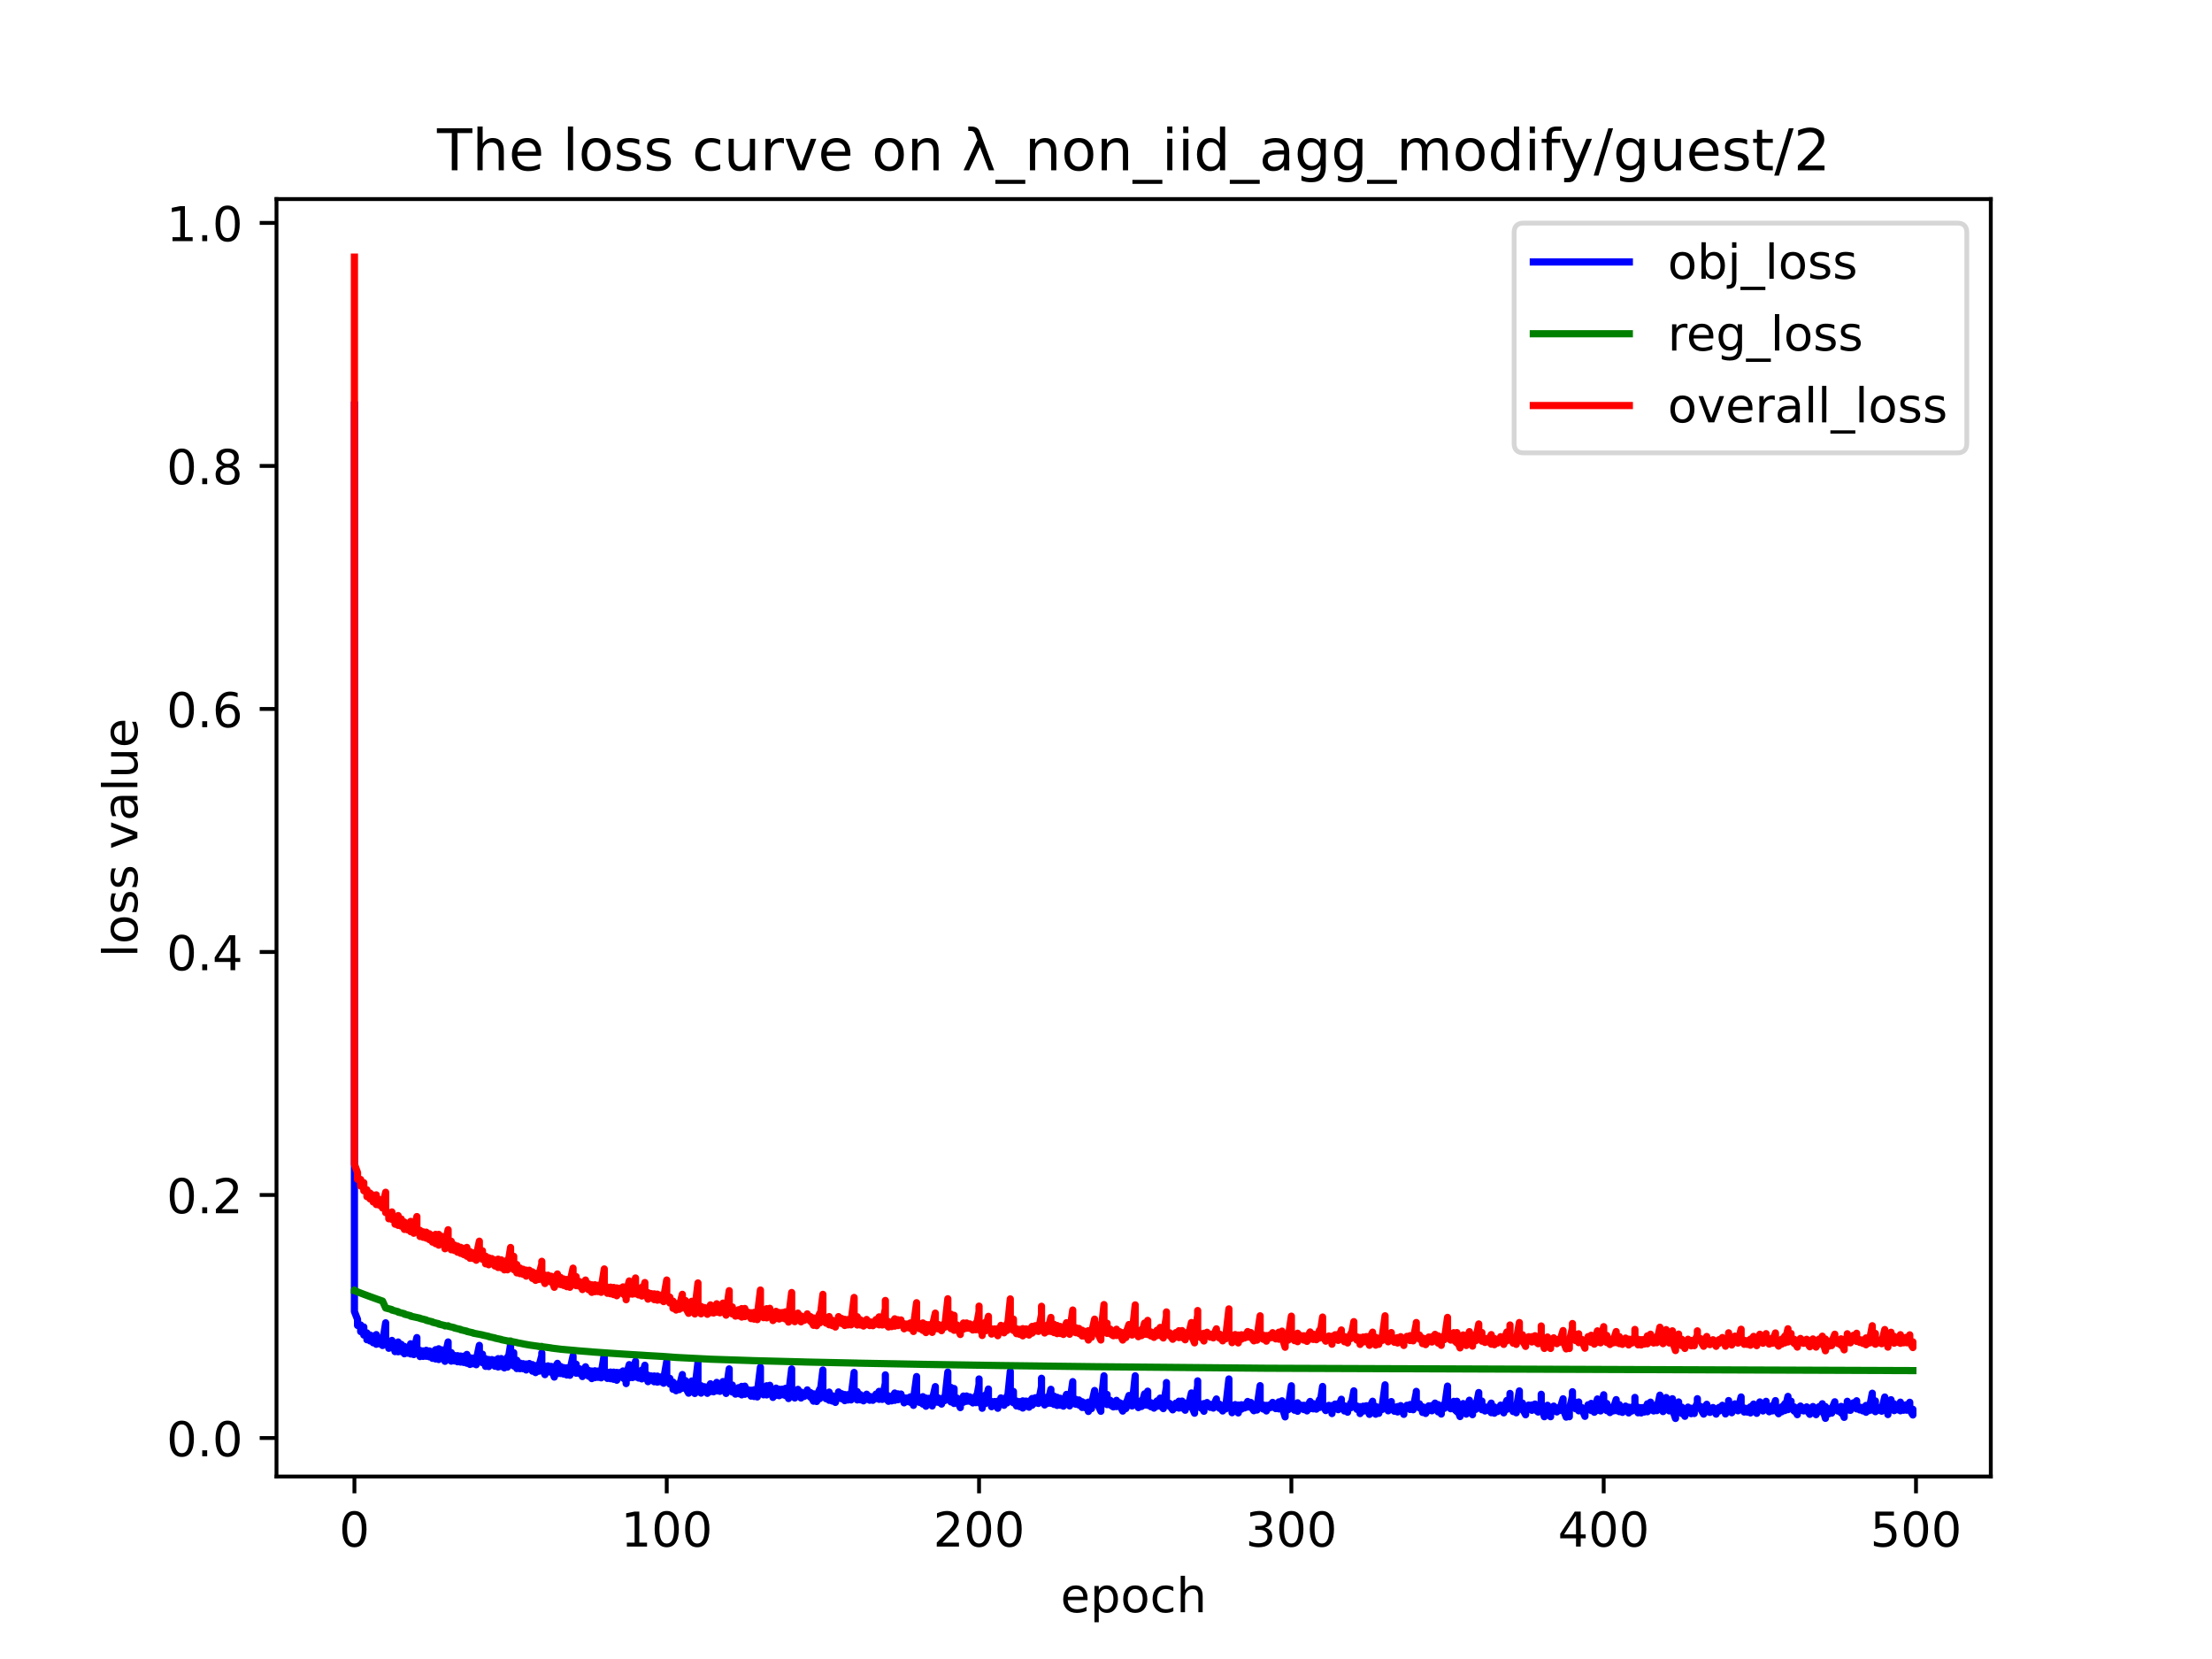 <?xml version="1.0" encoding="utf-8" standalone="no"?>
<!DOCTYPE svg PUBLIC "-//W3C//DTD SVG 1.1//EN"
  "http://www.w3.org/Graphics/SVG/1.1/DTD/svg11.dtd">
<!-- Created with matplotlib (https://matplotlib.org/) -->
<svg height="345.6pt" version="1.1" viewBox="0 0 460.8 345.6" width="460.8pt" xmlns="http://www.w3.org/2000/svg" xmlns:xlink="http://www.w3.org/1999/xlink">
 <defs>
  <style type="text/css">*{stroke-linecap:butt;stroke-linejoin:round;}</style>
 </defs>
 <g id="figure_1">
  <g id="patch_1">
   <path d="M 0 345.6 
L 460.8 345.6 
L 460.8 0 
L 0 0 
z
" style="fill:#ffffff;"/>
  </g>
  <g id="axes_1">
   <g id="patch_2">
    <path d="M 57.6 307.584 
L 414.72 307.584 
L 414.72 41.472 
L 57.6 41.472 
z
" style="fill:#ffffff;"/>
   </g>
   <g id="matplotlib.axis_1">
    <g id="xtick_1">
     <g id="line2d_1">
      <defs>
       <path d="M 0 0 
L 0 3.5 
" id="m99fe799e2d" style="stroke:#000000;stroke-width:0.8;"/>
      </defs>
      <g>
       <use style="stroke:#000000;stroke-width:0.8;" x="73.833" xlink:href="#m99fe799e2d" y="307.584"/>
      </g>
     </g>
     <g id="text_1">
      <!-- 0 -->
      <g transform="translate(70.651 322.182)scale(0.1 -0.1)">
       <defs>
        <path d="M 31.781 66.406 
Q 24.172 66.406 20.328 58.906 
Q 16.5 51.422 16.5 36.375 
Q 16.5 21.391 20.328 13.891 
Q 24.172 6.391 31.781 6.391 
Q 39.453 6.391 43.281 13.891 
Q 47.125 21.391 47.125 36.375 
Q 47.125 51.422 43.281 58.906 
Q 39.453 66.406 31.781 66.406 
z
M 31.781 74.219 
Q 44.047 74.219 50.516 64.516 
Q 56.984 54.828 56.984 36.375 
Q 56.984 17.969 50.516 8.266 
Q 44.047 -1.422 31.781 -1.422 
Q 19.531 -1.422 13.062 8.266 
Q 6.594 17.969 6.594 36.375 
Q 6.594 54.828 13.062 64.516 
Q 19.531 74.219 31.781 74.219 
z
" id="DejaVuSans-48"/>
       </defs>
       <use xlink:href="#DejaVuSans-48"/>
      </g>
     </g>
    </g>
    <g id="xtick_2">
     <g id="line2d_2">
      <g>
       <use style="stroke:#000000;stroke-width:0.8;" x="138.894" xlink:href="#m99fe799e2d" y="307.584"/>
      </g>
     </g>
     <g id="text_2">
      <!-- 100 -->
      <g transform="translate(129.35 322.182)scale(0.1 -0.1)">
       <defs>
        <path d="M 12.406 8.297 
L 28.516 8.297 
L 28.516 63.922 
L 10.984 60.406 
L 10.984 69.391 
L 28.422 72.906 
L 38.281 72.906 
L 38.281 8.297 
L 54.391 8.297 
L 54.391 0 
L 12.406 0 
z
" id="DejaVuSans-49"/>
       </defs>
       <use xlink:href="#DejaVuSans-49"/>
       <use x="63.623" xlink:href="#DejaVuSans-48"/>
       <use x="127.246" xlink:href="#DejaVuSans-48"/>
      </g>
     </g>
    </g>
    <g id="xtick_3">
     <g id="line2d_3">
      <g>
       <use style="stroke:#000000;stroke-width:0.8;" x="203.955" xlink:href="#m99fe799e2d" y="307.584"/>
      </g>
     </g>
     <g id="text_3">
      <!-- 200 -->
      <g transform="translate(194.411 322.182)scale(0.1 -0.1)">
       <defs>
        <path d="M 19.188 8.297 
L 53.609 8.297 
L 53.609 0 
L 7.328 0 
L 7.328 8.297 
Q 12.938 14.109 22.625 23.891 
Q 32.328 33.688 34.812 36.531 
Q 39.547 41.844 41.422 45.531 
Q 43.312 49.219 43.312 52.781 
Q 43.312 58.594 39.234 62.25 
Q 35.156 65.922 28.609 65.922 
Q 23.969 65.922 18.812 64.312 
Q 13.672 62.703 7.812 59.422 
L 7.812 69.391 
Q 13.766 71.781 18.938 73 
Q 24.125 74.219 28.422 74.219 
Q 39.75 74.219 46.484 68.547 
Q 53.219 62.891 53.219 53.422 
Q 53.219 48.922 51.531 44.891 
Q 49.859 40.875 45.406 35.406 
Q 44.188 33.984 37.641 27.219 
Q 31.109 20.453 19.188 8.297 
z
" id="DejaVuSans-50"/>
       </defs>
       <use xlink:href="#DejaVuSans-50"/>
       <use x="63.623" xlink:href="#DejaVuSans-48"/>
       <use x="127.246" xlink:href="#DejaVuSans-48"/>
      </g>
     </g>
    </g>
    <g id="xtick_4">
     <g id="line2d_4">
      <g>
       <use style="stroke:#000000;stroke-width:0.8;" x="269.016" xlink:href="#m99fe799e2d" y="307.584"/>
      </g>
     </g>
     <g id="text_4">
      <!-- 300 -->
      <g transform="translate(259.472 322.182)scale(0.1 -0.1)">
       <defs>
        <path d="M 40.578 39.312 
Q 47.656 37.797 51.625 33 
Q 55.609 28.219 55.609 21.188 
Q 55.609 10.406 48.188 4.484 
Q 40.766 -1.422 27.094 -1.422 
Q 22.516 -1.422 17.656 -0.516 
Q 12.797 0.391 7.625 2.203 
L 7.625 11.719 
Q 11.719 9.328 16.594 8.109 
Q 21.484 6.891 26.812 6.891 
Q 36.078 6.891 40.938 10.547 
Q 45.797 14.203 45.797 21.188 
Q 45.797 27.641 41.281 31.266 
Q 36.766 34.906 28.719 34.906 
L 20.219 34.906 
L 20.219 43.016 
L 29.109 43.016 
Q 36.375 43.016 40.234 45.922 
Q 44.094 48.828 44.094 54.297 
Q 44.094 59.906 40.109 62.906 
Q 36.141 65.922 28.719 65.922 
Q 24.656 65.922 20.016 65.031 
Q 15.375 64.156 9.812 62.312 
L 9.812 71.094 
Q 15.438 72.656 20.344 73.438 
Q 25.25 74.219 29.594 74.219 
Q 40.828 74.219 47.359 69.109 
Q 53.906 64.016 53.906 55.328 
Q 53.906 49.266 50.438 45.094 
Q 46.969 40.922 40.578 39.312 
z
" id="DejaVuSans-51"/>
       </defs>
       <use xlink:href="#DejaVuSans-51"/>
       <use x="63.623" xlink:href="#DejaVuSans-48"/>
       <use x="127.246" xlink:href="#DejaVuSans-48"/>
      </g>
     </g>
    </g>
    <g id="xtick_5">
     <g id="line2d_5">
      <g>
       <use style="stroke:#000000;stroke-width:0.8;" x="334.077" xlink:href="#m99fe799e2d" y="307.584"/>
      </g>
     </g>
     <g id="text_5">
      <!-- 400 -->
      <g transform="translate(324.533 322.182)scale(0.1 -0.1)">
       <defs>
        <path d="M 37.797 64.312 
L 12.891 25.391 
L 37.797 25.391 
z
M 35.203 72.906 
L 47.609 72.906 
L 47.609 25.391 
L 58.016 25.391 
L 58.016 17.188 
L 47.609 17.188 
L 47.609 0 
L 37.797 0 
L 37.797 17.188 
L 4.891 17.188 
L 4.891 26.703 
z
" id="DejaVuSans-52"/>
       </defs>
       <use xlink:href="#DejaVuSans-52"/>
       <use x="63.623" xlink:href="#DejaVuSans-48"/>
       <use x="127.246" xlink:href="#DejaVuSans-48"/>
      </g>
     </g>
    </g>
    <g id="xtick_6">
     <g id="line2d_6">
      <g>
       <use style="stroke:#000000;stroke-width:0.8;" x="399.138" xlink:href="#m99fe799e2d" y="307.584"/>
      </g>
     </g>
     <g id="text_6">
      <!-- 500 -->
      <g transform="translate(389.594 322.182)scale(0.1 -0.1)">
       <defs>
        <path d="M 10.797 72.906 
L 49.516 72.906 
L 49.516 64.594 
L 19.828 64.594 
L 19.828 46.734 
Q 21.969 47.469 24.109 47.828 
Q 26.266 48.188 28.422 48.188 
Q 40.625 48.188 47.75 41.5 
Q 54.891 34.812 54.891 23.391 
Q 54.891 11.625 47.562 5.094 
Q 40.234 -1.422 26.906 -1.422 
Q 22.312 -1.422 17.547 -0.641 
Q 12.797 0.141 7.719 1.703 
L 7.719 11.625 
Q 12.109 9.234 16.797 8.062 
Q 21.484 6.891 26.703 6.891 
Q 35.156 6.891 40.078 11.328 
Q 45.016 15.766 45.016 23.391 
Q 45.016 31 40.078 35.438 
Q 35.156 39.891 26.703 39.891 
Q 22.75 39.891 18.812 39.016 
Q 14.891 38.141 10.797 36.281 
z
" id="DejaVuSans-53"/>
       </defs>
       <use xlink:href="#DejaVuSans-53"/>
       <use x="63.623" xlink:href="#DejaVuSans-48"/>
       <use x="127.246" xlink:href="#DejaVuSans-48"/>
      </g>
     </g>
    </g>
    <g id="text_7">
     <!-- epoch -->
     <g transform="translate(220.932 335.861)scale(0.1 -0.1)">
      <defs>
       <path d="M 56.203 29.594 
L 56.203 25.203 
L 14.891 25.203 
Q 15.484 15.922 20.484 11.062 
Q 25.484 6.203 34.422 6.203 
Q 39.594 6.203 44.453 7.469 
Q 49.312 8.734 54.109 11.281 
L 54.109 2.781 
Q 49.266 0.734 44.188 -0.344 
Q 39.109 -1.422 33.891 -1.422 
Q 20.797 -1.422 13.156 6.188 
Q 5.516 13.812 5.516 26.812 
Q 5.516 40.234 12.766 48.109 
Q 20.016 56 32.328 56 
Q 43.359 56 49.781 48.891 
Q 56.203 41.797 56.203 29.594 
z
M 47.219 32.234 
Q 47.125 39.594 43.094 43.984 
Q 39.062 48.391 32.422 48.391 
Q 24.906 48.391 20.391 44.141 
Q 15.875 39.891 15.188 32.172 
z
" id="DejaVuSans-101"/>
       <path d="M 18.109 8.203 
L 18.109 -20.797 
L 9.078 -20.797 
L 9.078 54.688 
L 18.109 54.688 
L 18.109 46.391 
Q 20.953 51.266 25.266 53.625 
Q 29.594 56 35.594 56 
Q 45.562 56 51.781 48.094 
Q 58.016 40.188 58.016 27.297 
Q 58.016 14.406 51.781 6.484 
Q 45.562 -1.422 35.594 -1.422 
Q 29.594 -1.422 25.266 0.953 
Q 20.953 3.328 18.109 8.203 
z
M 48.688 27.297 
Q 48.688 37.203 44.609 42.844 
Q 40.531 48.484 33.406 48.484 
Q 26.266 48.484 22.188 42.844 
Q 18.109 37.203 18.109 27.297 
Q 18.109 17.391 22.188 11.75 
Q 26.266 6.109 33.406 6.109 
Q 40.531 6.109 44.609 11.75 
Q 48.688 17.391 48.688 27.297 
z
" id="DejaVuSans-112"/>
       <path d="M 30.609 48.391 
Q 23.391 48.391 19.188 42.75 
Q 14.984 37.109 14.984 27.297 
Q 14.984 17.484 19.156 11.844 
Q 23.344 6.203 30.609 6.203 
Q 37.797 6.203 41.984 11.859 
Q 46.188 17.531 46.188 27.297 
Q 46.188 37.016 41.984 42.703 
Q 37.797 48.391 30.609 48.391 
z
M 30.609 56 
Q 42.328 56 49.016 48.375 
Q 55.719 40.766 55.719 27.297 
Q 55.719 13.875 49.016 6.219 
Q 42.328 -1.422 30.609 -1.422 
Q 18.844 -1.422 12.172 6.219 
Q 5.516 13.875 5.516 27.297 
Q 5.516 40.766 12.172 48.375 
Q 18.844 56 30.609 56 
z
" id="DejaVuSans-111"/>
       <path d="M 48.781 52.594 
L 48.781 44.188 
Q 44.969 46.297 41.141 47.344 
Q 37.312 48.391 33.406 48.391 
Q 24.656 48.391 19.812 42.844 
Q 14.984 37.312 14.984 27.297 
Q 14.984 17.281 19.812 11.734 
Q 24.656 6.203 33.406 6.203 
Q 37.312 6.203 41.141 7.25 
Q 44.969 8.297 48.781 10.406 
L 48.781 2.094 
Q 45.016 0.344 40.984 -0.531 
Q 36.969 -1.422 32.422 -1.422 
Q 20.062 -1.422 12.781 6.344 
Q 5.516 14.109 5.516 27.297 
Q 5.516 40.672 12.859 48.328 
Q 20.219 56 33.016 56 
Q 37.156 56 41.109 55.141 
Q 45.062 54.297 48.781 52.594 
z
" id="DejaVuSans-99"/>
       <path d="M 54.891 33.016 
L 54.891 0 
L 45.906 0 
L 45.906 32.719 
Q 45.906 40.484 42.875 44.328 
Q 39.844 48.188 33.797 48.188 
Q 26.516 48.188 22.312 43.547 
Q 18.109 38.922 18.109 30.906 
L 18.109 0 
L 9.078 0 
L 9.078 75.984 
L 18.109 75.984 
L 18.109 46.188 
Q 21.344 51.125 25.703 53.562 
Q 30.078 56 35.797 56 
Q 45.219 56 50.047 50.172 
Q 54.891 44.344 54.891 33.016 
z
" id="DejaVuSans-104"/>
      </defs>
      <use xlink:href="#DejaVuSans-101"/>
      <use x="61.523" xlink:href="#DejaVuSans-112"/>
      <use x="125" xlink:href="#DejaVuSans-111"/>
      <use x="186.182" xlink:href="#DejaVuSans-99"/>
      <use x="241.162" xlink:href="#DejaVuSans-104"/>
     </g>
    </g>
   </g>
   <g id="matplotlib.axis_2">
    <g id="ytick_1">
     <g id="line2d_7">
      <defs>
       <path d="M 0 0 
L -3.5 0 
" id="m44dac15a81" style="stroke:#000000;stroke-width:0.8;"/>
      </defs>
      <g>
       <use style="stroke:#000000;stroke-width:0.8;" x="57.6" xlink:href="#m44dac15a81" y="299.567"/>
      </g>
     </g>
     <g id="text_8">
      <!-- 0.0 -->
      <g transform="translate(34.697 303.366)scale(0.1 -0.1)">
       <defs>
        <path d="M 10.688 12.406 
L 21 12.406 
L 21 0 
L 10.688 0 
z
" id="DejaVuSans-46"/>
       </defs>
       <use xlink:href="#DejaVuSans-48"/>
       <use x="63.623" xlink:href="#DejaVuSans-46"/>
       <use x="95.41" xlink:href="#DejaVuSans-48"/>
      </g>
     </g>
    </g>
    <g id="ytick_2">
     <g id="line2d_8">
      <g>
       <use style="stroke:#000000;stroke-width:0.8;" x="57.6" xlink:href="#m44dac15a81" y="248.941"/>
      </g>
     </g>
     <g id="text_9">
      <!-- 0.2 -->
      <g transform="translate(34.697 252.74)scale(0.1 -0.1)">
       <use xlink:href="#DejaVuSans-48"/>
       <use x="63.623" xlink:href="#DejaVuSans-46"/>
       <use x="95.41" xlink:href="#DejaVuSans-50"/>
      </g>
     </g>
    </g>
    <g id="ytick_3">
     <g id="line2d_9">
      <g>
       <use style="stroke:#000000;stroke-width:0.8;" x="57.6" xlink:href="#m44dac15a81" y="198.315"/>
      </g>
     </g>
     <g id="text_10">
      <!-- 0.4 -->
      <g transform="translate(34.697 202.114)scale(0.1 -0.1)">
       <use xlink:href="#DejaVuSans-48"/>
       <use x="63.623" xlink:href="#DejaVuSans-46"/>
       <use x="95.41" xlink:href="#DejaVuSans-52"/>
      </g>
     </g>
    </g>
    <g id="ytick_4">
     <g id="line2d_10">
      <g>
       <use style="stroke:#000000;stroke-width:0.8;" x="57.6" xlink:href="#m44dac15a81" y="147.689"/>
      </g>
     </g>
     <g id="text_11">
      <!-- 0.6 -->
      <g transform="translate(34.697 151.488)scale(0.1 -0.1)">
       <defs>
        <path d="M 33.016 40.375 
Q 26.375 40.375 22.484 35.828 
Q 18.609 31.297 18.609 23.391 
Q 18.609 15.531 22.484 10.953 
Q 26.375 6.391 33.016 6.391 
Q 39.656 6.391 43.531 10.953 
Q 47.406 15.531 47.406 23.391 
Q 47.406 31.297 43.531 35.828 
Q 39.656 40.375 33.016 40.375 
z
M 52.594 71.297 
L 52.594 62.312 
Q 48.875 64.062 45.094 64.984 
Q 41.312 65.922 37.594 65.922 
Q 27.828 65.922 22.672 59.328 
Q 17.531 52.734 16.797 39.406 
Q 19.672 43.656 24.016 45.922 
Q 28.375 48.188 33.594 48.188 
Q 44.578 48.188 50.953 41.516 
Q 57.328 34.859 57.328 23.391 
Q 57.328 12.156 50.688 5.359 
Q 44.047 -1.422 33.016 -1.422 
Q 20.359 -1.422 13.672 8.266 
Q 6.984 17.969 6.984 36.375 
Q 6.984 53.656 15.188 63.938 
Q 23.391 74.219 37.203 74.219 
Q 40.922 74.219 44.703 73.484 
Q 48.484 72.75 52.594 71.297 
z
" id="DejaVuSans-54"/>
       </defs>
       <use xlink:href="#DejaVuSans-48"/>
       <use x="63.623" xlink:href="#DejaVuSans-46"/>
       <use x="95.41" xlink:href="#DejaVuSans-54"/>
      </g>
     </g>
    </g>
    <g id="ytick_5">
     <g id="line2d_11">
      <g>
       <use style="stroke:#000000;stroke-width:0.8;" x="57.6" xlink:href="#m44dac15a81" y="97.063"/>
      </g>
     </g>
     <g id="text_12">
      <!-- 0.8 -->
      <g transform="translate(34.697 100.862)scale(0.1 -0.1)">
       <defs>
        <path d="M 31.781 34.625 
Q 24.75 34.625 20.719 30.859 
Q 16.703 27.094 16.703 20.516 
Q 16.703 13.922 20.719 10.156 
Q 24.75 6.391 31.781 6.391 
Q 38.812 6.391 42.859 10.172 
Q 46.922 13.969 46.922 20.516 
Q 46.922 27.094 42.891 30.859 
Q 38.875 34.625 31.781 34.625 
z
M 21.922 38.812 
Q 15.578 40.375 12.031 44.719 
Q 8.5 49.078 8.5 55.328 
Q 8.5 64.062 14.719 69.141 
Q 20.953 74.219 31.781 74.219 
Q 42.672 74.219 48.875 69.141 
Q 55.078 64.062 55.078 55.328 
Q 55.078 49.078 51.531 44.719 
Q 48 40.375 41.703 38.812 
Q 48.828 37.156 52.797 32.312 
Q 56.781 27.484 56.781 20.516 
Q 56.781 9.906 50.312 4.234 
Q 43.844 -1.422 31.781 -1.422 
Q 19.734 -1.422 13.25 4.234 
Q 6.781 9.906 6.781 20.516 
Q 6.781 27.484 10.781 32.312 
Q 14.797 37.156 21.922 38.812 
z
M 18.312 54.391 
Q 18.312 48.734 21.844 45.562 
Q 25.391 42.391 31.781 42.391 
Q 38.141 42.391 41.719 45.562 
Q 45.312 48.734 45.312 54.391 
Q 45.312 60.062 41.719 63.234 
Q 38.141 66.406 31.781 66.406 
Q 25.391 66.406 21.844 63.234 
Q 18.312 60.062 18.312 54.391 
z
" id="DejaVuSans-56"/>
       </defs>
       <use xlink:href="#DejaVuSans-48"/>
       <use x="63.623" xlink:href="#DejaVuSans-46"/>
       <use x="95.41" xlink:href="#DejaVuSans-56"/>
      </g>
     </g>
    </g>
    <g id="ytick_6">
     <g id="line2d_12">
      <g>
       <use style="stroke:#000000;stroke-width:0.8;" x="57.6" xlink:href="#m44dac15a81" y="46.436"/>
      </g>
     </g>
     <g id="text_13">
      <!-- 1.0 -->
      <g transform="translate(34.697 50.236)scale(0.1 -0.1)">
       <use xlink:href="#DejaVuSans-49"/>
       <use x="63.623" xlink:href="#DejaVuSans-46"/>
       <use x="95.41" xlink:href="#DejaVuSans-48"/>
      </g>
     </g>
    </g>
    <g id="text_14">
     <!-- loss value -->
     <g transform="translate(28.617 199.433)rotate(-90)scale(0.1 -0.1)">
      <defs>
       <path d="M 9.422 75.984 
L 18.406 75.984 
L 18.406 0 
L 9.422 0 
z
" id="DejaVuSans-108"/>
       <path d="M 44.281 53.078 
L 44.281 44.578 
Q 40.484 46.531 36.375 47.5 
Q 32.281 48.484 27.875 48.484 
Q 21.188 48.484 17.844 46.438 
Q 14.5 44.391 14.5 40.281 
Q 14.5 37.156 16.891 35.375 
Q 19.281 33.594 26.516 31.984 
L 29.594 31.297 
Q 39.156 29.25 43.188 25.516 
Q 47.219 21.781 47.219 15.094 
Q 47.219 7.469 41.188 3.016 
Q 35.156 -1.422 24.609 -1.422 
Q 20.219 -1.422 15.453 -0.562 
Q 10.688 0.297 5.422 2 
L 5.422 11.281 
Q 10.406 8.688 15.234 7.391 
Q 20.062 6.109 24.812 6.109 
Q 31.156 6.109 34.562 8.281 
Q 37.984 10.453 37.984 14.406 
Q 37.984 18.062 35.516 20.016 
Q 33.062 21.969 24.703 23.781 
L 21.578 24.516 
Q 13.234 26.266 9.516 29.906 
Q 5.812 33.547 5.812 39.891 
Q 5.812 47.609 11.281 51.797 
Q 16.75 56 26.812 56 
Q 31.781 56 36.172 55.266 
Q 40.578 54.547 44.281 53.078 
z
" id="DejaVuSans-115"/>
       <path id="DejaVuSans-32"/>
       <path d="M 2.984 54.688 
L 12.5 54.688 
L 29.594 8.797 
L 46.688 54.688 
L 56.203 54.688 
L 35.688 0 
L 23.484 0 
z
" id="DejaVuSans-118"/>
       <path d="M 34.281 27.484 
Q 23.391 27.484 19.188 25 
Q 14.984 22.516 14.984 16.5 
Q 14.984 11.719 18.141 8.906 
Q 21.297 6.109 26.703 6.109 
Q 34.188 6.109 38.703 11.406 
Q 43.219 16.703 43.219 25.484 
L 43.219 27.484 
z
M 52.203 31.203 
L 52.203 0 
L 43.219 0 
L 43.219 8.297 
Q 40.141 3.328 35.547 0.953 
Q 30.953 -1.422 24.312 -1.422 
Q 15.922 -1.422 10.953 3.297 
Q 6 8.016 6 15.922 
Q 6 25.141 12.172 29.828 
Q 18.359 34.516 30.609 34.516 
L 43.219 34.516 
L 43.219 35.406 
Q 43.219 41.609 39.141 45 
Q 35.062 48.391 27.688 48.391 
Q 23 48.391 18.547 47.266 
Q 14.109 46.141 10.016 43.891 
L 10.016 52.203 
Q 14.938 54.109 19.578 55.047 
Q 24.219 56 28.609 56 
Q 40.484 56 46.344 49.844 
Q 52.203 43.703 52.203 31.203 
z
" id="DejaVuSans-97"/>
       <path d="M 8.5 21.578 
L 8.5 54.688 
L 17.484 54.688 
L 17.484 21.922 
Q 17.484 14.156 20.5 10.266 
Q 23.531 6.391 29.594 6.391 
Q 36.859 6.391 41.078 11.031 
Q 45.312 15.672 45.312 23.688 
L 45.312 54.688 
L 54.297 54.688 
L 54.297 0 
L 45.312 0 
L 45.312 8.406 
Q 42.047 3.422 37.719 1 
Q 33.406 -1.422 27.688 -1.422 
Q 18.266 -1.422 13.375 4.438 
Q 8.5 10.297 8.5 21.578 
z
M 31.109 56 
z
" id="DejaVuSans-117"/>
      </defs>
      <use xlink:href="#DejaVuSans-108"/>
      <use x="27.783" xlink:href="#DejaVuSans-111"/>
      <use x="88.965" xlink:href="#DejaVuSans-115"/>
      <use x="141.064" xlink:href="#DejaVuSans-115"/>
      <use x="193.164" xlink:href="#DejaVuSans-32"/>
      <use x="224.951" xlink:href="#DejaVuSans-118"/>
      <use x="284.131" xlink:href="#DejaVuSans-97"/>
      <use x="345.41" xlink:href="#DejaVuSans-108"/>
      <use x="373.193" xlink:href="#DejaVuSans-117"/>
      <use x="436.572" xlink:href="#DejaVuSans-101"/>
     </g>
    </g>
   </g>
   <g id="line2d_13">
    <path clip-path="url(#p6aa1979145)" d="M 73.833 84.378 
L 73.833 273.22 
L 74.483 274.851 
L 74.483 276.119 
L 74.483 276.112 
L 75.134 276.017 
L 75.134 277.397 
L 75.134 277.008 
L 75.785 276.43 
L 75.785 278.118 
L 75.785 277.638 
L 76.435 278.089 
L 76.435 278.014 
L 76.435 279.092 
L 76.435 277.665 
L 76.435 278.113 
L 77.086 278.755 
L 77.086 278.629 
L 77.086 279.339 
L 77.086 278.112 
L 77.086 278.491 
L 77.736 278.985 
L 77.736 278.294 
L 77.736 279.724 
L 77.736 278.847 
L 78.387 278.02 
L 78.387 280.038 
L 78.387 279.131 
L 79.038 278.735 
L 79.038 279.943 
L 79.038 279.4 
L 79.688 278.777 
L 79.688 280.298 
L 79.688 279.643 
L 80.339 275.564 
L 80.339 275.698 
L 80.339 279.699 
L 80.339 279.693 
L 80.989 279.793 
L 80.989 280.873 
L 80.989 279.579 
L 80.989 279.962 
L 81.64 279.23 
L 81.64 280.791 
L 81.64 280.185 
L 82.291 280.028 
L 82.291 281.569 
L 82.291 280.407 
L 82.941 279.56 
L 82.941 281.597 
L 82.941 280.545 
L 83.592 280.049 
L 83.592 281.557 
L 83.592 280.727 
L 84.242 280.682 
L 84.242 282.015 
L 84.242 280.478 
L 84.242 280.899 
L 84.893 280.789 
L 84.893 280.835 
L 84.893 281.892 
L 84.893 280.739 
L 84.893 281.048 
L 85.544 280.626 
L 85.544 279.931 
L 85.544 282.068 
L 85.544 281.204 
L 86.194 281.086 
L 86.194 281.179 
L 86.194 282.189 
L 86.194 280.965 
L 86.194 281.35 
L 86.845 278.642 
L 86.845 278.684 
L 86.845 281.349 
L 86.845 281.345 
L 87.496 281.618 
L 87.496 281.612 
L 87.496 282.597 
L 87.496 281.31 
L 87.496 281.475 
L 88.146 281.559 
L 88.146 282.562 
L 88.146 281.419 
L 88.146 281.631 
L 88.797 281.353 
L 88.797 282.545 
L 88.797 281.29 
L 88.797 281.74 
L 89.447 281.899 
L 89.447 281.426 
L 89.447 282.655 
L 89.447 281.868 
L 90.098 281.563 
L 90.098 282.973 
L 90.098 282.005 
L 90.749 281.158 
L 90.749 283.103 
L 90.749 282.122 
L 91.399 280.973 
L 91.399 283.218 
L 91.399 282.219 
L 92.05 281.203 
L 92.05 281.404 
L 92.05 282.888 
L 92.05 282.365 
L 92.7 282.75 
L 92.7 283.587 
L 92.7 281.995 
L 92.7 282.444 
L 93.351 279.554 
L 93.351 279.77 
L 93.351 282.484 
L 93.351 282.48 
L 94.002 281.769 
L 94.002 283.55 
L 94.002 282.589 
L 94.652 283.004 
L 94.652 282.353 
L 94.652 283.504 
L 94.652 282.683 
L 95.303 283.583 
L 95.303 282.408 
L 95.303 283.683 
L 95.303 282.791 
L 95.953 282.849 
L 95.953 282.483 
L 95.953 283.75 
L 95.953 282.88 
L 96.604 283.216 
L 96.604 282.518 
L 96.604 283.823 
L 96.604 282.941 
L 97.255 282.148 
L 97.255 283.988 
L 97.255 283.045 
L 97.905 282.935 
L 97.905 284.237 
L 97.905 282.829 
L 97.905 283.152 
L 98.556 283.274 
L 98.556 284.097 
L 98.556 282.914 
L 98.556 283.26 
L 99.207 282.944 
L 99.207 284.298 
L 99.207 282.83 
L 99.207 283.343 
L 99.857 280.265 
L 99.857 280.529 
L 99.857 283.4 
L 99.857 283.398 
L 100.508 282.096 
L 100.508 283.891 
L 100.508 283.491 
L 101.158 283.683 
L 101.158 284.645 
L 101.158 283.049 
L 101.158 283.536 
L 101.809 283.769 
L 101.809 284.685 
L 101.809 283.213 
L 101.809 283.638 
L 102.46 283.472 
L 102.46 283.227 
L 102.46 284.279 
L 102.46 283.726 
L 103.11 284.621 
L 103.11 283.336 
L 103.11 283.827 
L 103.761 283.031 
L 103.761 284.769 
L 103.761 283.877 
L 104.411 283.017 
L 104.411 284.668 
L 104.411 284.001 
L 105.062 284.128 
L 105.062 283.623 
L 105.062 284.957 
L 105.062 284.067 
L 105.713 282.721 
L 105.713 284.796 
L 105.713 284.146 
L 106.363 280.088 
L 106.363 280.482 
L 106.363 284.183 
L 106.363 284.181 
L 107.014 281.784 
L 107.014 284.566 
L 107.014 284.192 
L 107.664 283.364 
L 107.664 285.101 
L 107.664 284.296 
L 108.315 284.847 
L 108.315 283.946 
L 108.315 285.127 
L 108.315 284.388 
L 108.966 284.37 
L 108.966 285.132 
L 108.966 284.073 
L 108.966 284.421 
L 109.616 285.139 
L 109.616 285.392 
L 109.616 284.146 
L 109.616 284.496 
L 110.267 284.046 
L 110.267 285.083 
L 110.267 284.532 
L 110.918 285.37 
L 110.918 285.194 
L 110.918 285.64 
L 110.918 284.269 
L 110.918 284.686 
L 111.568 284.815 
L 111.568 285.939 
L 111.568 284.484 
L 111.568 284.726 
L 112.219 284.88 
L 112.219 284.251 
L 112.219 285.652 
L 112.219 284.779 
L 112.869 282.377 
L 112.869 281.833 
L 112.869 284.864 
L 112.869 284.862 
L 113.52 286.36 
L 113.52 284.613 
L 113.52 284.912 
L 114.171 285.319 
L 114.171 284.537 
L 114.171 285.793 
L 114.171 285.03 
L 114.821 285.451 
L 114.821 284.645 
L 114.821 285.878 
L 114.821 285.056 
L 115.472 286.87 
L 115.472 284.869 
L 115.472 285.111 
L 116.122 284.009 
L 116.122 286.153 
L 116.122 285.218 
L 116.773 285.017 
L 116.773 284.65 
L 116.773 286.132 
L 116.773 285.271 
L 117.424 285.174 
L 117.424 286.251 
L 117.424 284.892 
L 117.424 285.292 
L 118.074 285.735 
L 118.074 285.689 
L 118.074 286.432 
L 118.074 284.945 
L 118.074 285.404 
L 118.725 285.996 
L 118.725 284.921 
L 118.725 286.496 
L 118.725 285.434 
L 119.375 282.476 
L 119.375 282.688 
L 119.375 285.483 
L 119.375 285.475 
L 120.026 284.178 
L 120.026 286.07 
L 120.026 285.59 
L 120.677 285.829 
L 120.677 285.13 
L 120.677 286.114 
L 120.677 285.625 
L 121.327 286.116 
L 121.327 286.762 
L 121.327 285.304 
L 121.327 285.683 
L 121.978 284.726 
L 121.978 286.136 
L 121.978 285.759 
L 122.629 286.613 
L 122.629 285.465 
L 122.629 286.703 
L 122.629 285.819 
L 123.279 286.297 
L 123.279 287.189 
L 123.279 285.611 
L 123.279 285.898 
L 123.93 285.879 
L 123.93 286.995 
L 123.93 285.552 
L 123.93 285.965 
L 124.58 286.261 
L 124.58 286.241 
L 124.58 286.924 
L 124.58 285.613 
L 124.58 286.072 
L 125.231 287.031 
L 125.231 285.703 
L 125.231 286.141 
L 125.882 282.124 
L 125.882 282.336 
L 125.882 286.186 
L 125.882 286.183 
L 126.532 287.153 
L 126.532 285.863 
L 126.532 286.22 
L 127.183 286.12 
L 127.183 287.209 
L 127.183 285.822 
L 127.183 286.318 
L 127.833 287.336 
L 127.833 285.841 
L 127.833 286.324 
L 128.484 287.521 
L 128.484 285.892 
L 128.484 287.528 
L 128.484 286.435 
L 129.135 286.012 
L 129.135 286.8 
L 129.135 285.914 
L 129.135 286.462 
L 129.785 285.593 
L 129.785 287.08 
L 129.785 286.559 
L 130.436 287.813 
L 130.436 287.668 
L 130.436 288.226 
L 130.436 286.297 
L 130.436 286.635 
L 131.086 284.273 
L 131.086 287.023 
L 131.086 286.683 
L 131.737 285.091 
L 131.737 286.979 
L 131.737 286.774 
L 132.388 283.573 
L 132.388 283.978 
L 132.388 286.859 
L 132.388 286.85 
L 133.038 285.699 
L 133.038 287.073 
L 133.038 286.864 
L 133.689 286.384 
L 133.689 285.434 
L 133.689 287.25 
L 133.689 286.854 
L 134.339 284.403 
L 134.339 286.987 
L 134.339 286.967 
L 134.99 287.579 
L 134.99 286.473 
L 134.99 287.824 
L 134.99 287.036 
L 135.641 287.081 
L 135.641 287.557 
L 135.641 286.623 
L 135.641 287.133 
L 136.291 286.929 
L 136.291 286.639 
L 136.291 287.851 
L 136.291 287.175 
L 136.942 287.819 
L 136.942 286.664 
L 136.942 287.926 
L 136.942 287.283 
L 137.593 287.296 
L 137.593 286.848 
L 137.593 287.833 
L 137.593 287.336 
L 138.243 286.739 
L 138.243 288.151 
L 138.243 287.348 
L 138.894 283.614 
L 138.894 284 
L 138.894 287.422 
L 138.894 287.417 
L 139.544 288.059 
L 139.544 287.139 
L 139.544 288.331 
L 139.544 288.33 
L 140.195 287.906 
L 140.195 289.415 
L 140.195 288.7 
L 140.846 288.902 
L 140.846 289.717 
L 140.846 288.367 
L 140.846 288.814 
L 141.496 289.515 
L 141.496 288.191 
L 141.496 288.928 
L 142.147 286.347 
L 142.147 289.19 
L 142.147 289.004 
L 142.797 287.606 
L 142.797 289.179 
L 142.797 289.03 
L 143.448 290.226 
L 143.448 288.867 
L 143.448 289.143 
L 144.099 287.684 
L 144.099 289.473 
L 144.099 289.207 
L 144.749 289.404 
L 144.749 290.288 
L 144.749 289.007 
L 144.749 289.279 
L 145.4 283.809 
L 145.4 284.545 
L 145.4 289.224 
L 145.4 289.221 
L 146.05 288.665 
L 146.05 290.216 
L 146.05 289.359 
L 146.701 289.773 
L 146.701 288.871 
L 146.701 289.376 
L 147.352 289.848 
L 147.352 290.255 
L 147.352 289.015 
L 147.352 289.453 
L 148.002 288.263 
L 148.002 289.898 
L 148.002 289.578 
L 148.653 288.697 
L 148.653 289.933 
L 148.653 289.572 
L 149.304 287.979 
L 149.304 289.742 
L 149.304 289.635 
L 149.954 288.645 
L 149.954 289.843 
L 149.954 289.707 
L 150.605 287.801 
L 150.605 289.695 
L 150.605 289.691 
L 151.255 289.626 
L 151.255 289.065 
L 151.255 290.282 
L 151.255 289.774 
L 151.906 285.163 
L 151.906 285.657 
L 151.906 289.699 
L 151.906 289.698 
L 152.557 288.525 
L 152.557 289.993 
L 152.557 289.868 
L 153.207 290.112 
L 153.207 289.718 
L 153.207 290.424 
L 153.207 289.886 
L 153.858 289.07 
L 153.858 290.327 
L 153.858 289.913 
L 154.508 288.808 
L 154.508 290.581 
L 154.508 289.966 
L 155.159 288.761 
L 155.159 290.46 
L 155.159 289.926 
L 155.81 290.145 
L 155.81 289.5 
L 155.81 290.311 
L 155.81 290.035 
L 156.46 289.608 
L 156.46 290.839 
L 156.46 290.045 
L 157.111 290.414 
L 157.111 290.922 
L 157.111 289.514 
L 157.111 290.096 
L 157.761 290.893 
L 157.761 289.661 
L 157.761 291.008 
L 157.761 290.129 
L 158.412 284.822 
L 158.412 286.242 
L 158.412 290.128 
L 159.063 289.751 
L 159.063 289.413 
L 159.063 290.57 
L 159.063 290.203 
L 159.713 288.676 
L 159.713 288.898 
L 159.713 290.588 
L 159.713 290.194 
L 160.364 290.421 
L 160.364 288.584 
L 160.364 290.23 
L 161.015 289.935 
L 161.015 291.108 
L 161.015 289.82 
L 161.015 290.335 
L 161.665 289.173 
L 161.665 290.681 
L 161.665 290.377 
L 162.316 289.398 
L 162.316 289.547 
L 162.316 290.754 
L 162.316 290.354 
L 162.966 290.301 
L 162.966 289.388 
L 162.966 290.55 
L 162.966 290.466 
L 163.617 289.225 
L 163.617 290.729 
L 163.617 290.44 
L 164.268 291.156 
L 164.268 290.114 
L 164.268 291.34 
L 164.268 290.516 
L 164.918 285.171 
L 164.918 286.542 
L 164.918 290.411 
L 165.569 289.717 
L 165.569 291.227 
L 165.569 290.55 
L 166.219 290.858 
L 166.219 289.425 
L 166.219 290.559 
L 166.87 290.461 
L 166.87 289.993 
L 166.87 291.231 
L 166.87 290.63 
L 167.521 290.333 
L 167.521 290.906 
L 167.521 290.177 
L 167.521 290.571 
L 168.171 290.661 
L 168.171 289.54 
L 168.171 290.702 
L 168.171 290.694 
L 168.822 290.086 
L 168.822 290.196 
L 168.822 291.058 
L 168.822 290.738 
L 169.472 291.89 
L 169.472 290.358 
L 169.472 290.737 
L 170.123 290.659 
L 170.123 291.957 
L 170.123 290.395 
L 170.123 290.801 
L 170.774 289.398 
L 170.774 291.367 
L 170.774 290.806 
L 171.424 285.398 
L 171.424 286.129 
L 171.424 290.743 
L 171.424 290.74 
L 172.075 291.29 
L 172.075 290.592 
L 172.075 291.382 
L 172.075 290.831 
L 172.725 291.446 
L 172.725 289.999 
L 172.725 291.707 
L 172.725 290.833 
L 173.376 291.866 
L 173.376 290.746 
L 173.376 290.901 
L 174.027 291.932 
L 174.027 290.842 
L 174.027 292.146 
L 174.027 290.952 
L 174.677 290.509 
L 174.677 289.965 
L 174.677 291.318 
L 174.677 290.989 
L 175.328 291.386 
L 175.328 290.33 
L 175.328 291.057 
L 175.979 291.782 
L 175.979 290.505 
L 175.979 291.028 
L 176.629 290.531 
L 176.629 290.63 
L 176.629 291.646 
L 176.629 291.038 
L 177.28 290.686 
L 177.28 290.774 
L 177.28 291.63 
L 177.28 291.06 
L 177.93 285.905 
L 177.93 286.849 
L 177.93 291.004 
L 177.93 290.997 
L 178.581 290.534 
L 178.581 289.902 
L 178.581 291.632 
L 178.581 291.088 
L 179.232 290.526 
L 179.232 290.648 
L 179.232 291.61 
L 179.232 291.135 
L 179.882 290.929 
L 179.882 291.82 
L 179.882 291.226 
L 180.533 290.839 
L 180.533 290.437 
L 180.533 291.508 
L 180.533 291.181 
L 181.183 290.898 
L 181.183 290.961 
L 181.183 291.699 
L 181.183 291.181 
L 181.834 291.582 
L 181.834 291.711 
L 181.834 290.958 
L 181.834 291.264 
L 182.485 290.597 
L 182.485 290.42 
L 182.485 291.359 
L 182.485 291.226 
L 183.135 289.843 
L 183.135 291.509 
L 183.135 291.278 
L 183.786 290.343 
L 183.786 291.521 
L 183.786 291.341 
L 184.436 288.119 
L 184.436 286.407 
L 184.436 291.211 
L 185.087 291.918 
L 185.087 290.787 
L 185.087 291.336 
L 185.738 291.155 
L 185.738 291.827 
L 185.738 290.932 
L 185.738 291.381 
L 186.388 290.192 
L 186.388 291.724 
L 186.388 291.407 
L 187.039 290.366 
L 187.039 291.594 
L 187.039 291.414 
L 187.69 290.756 
L 187.69 290.403 
L 187.69 291.423 
L 187.69 291.419 
L 188.34 291.867 
L 188.34 291.821 
L 188.34 292.237 
L 188.34 291.175 
L 188.34 291.443 
L 188.991 291.983 
L 188.991 291.224 
L 188.991 291.55 
L 189.641 292.13 
L 189.641 290.986 
L 189.641 291.563 
L 190.292 290.906 
L 190.292 292.759 
L 190.292 291.569 
L 190.943 286.76 
L 190.943 287.806 
L 190.943 291.386 
L 190.943 291.384 
L 191.593 292.169 
L 191.593 291.101 
L 191.593 291.637 
L 192.244 291.804 
L 192.244 292.502 
L 192.244 290.947 
L 192.244 291.641 
L 192.894 292.948 
L 192.894 291.239 
L 192.894 291.624 
L 193.545 291.726 
L 193.545 292.437 
L 193.545 291.293 
L 193.545 291.713 
L 194.196 292.885 
L 194.196 291.2 
L 194.196 291.691 
L 194.846 288.854 
L 194.846 292.13 
L 194.846 291.703 
L 195.497 291.31 
L 195.497 292.133 
L 195.497 291.222 
L 195.497 291.745 
L 196.147 292.497 
L 196.147 291.419 
L 196.147 291.735 
L 196.798 290.891 
L 196.798 291.045 
L 196.798 291.781 
L 196.798 291.776 
L 197.449 285.827 
L 197.449 286.782 
L 197.449 291.591 
L 197.449 291.583 
L 198.099 289.027 
L 198.099 292.05 
L 198.099 291.755 
L 198.75 289.254 
L 198.75 292.374 
L 198.75 291.802 
L 199.401 291.262 
L 199.401 292.022 
L 199.401 291.809 
L 200.051 293.234 
L 200.051 291.543 
L 200.051 291.85 
L 200.702 291.237 
L 200.702 290.821 
L 200.702 292.115 
L 200.702 291.851 
L 201.352 291.518 
L 201.352 290.81 
L 201.352 291.912 
L 201.352 291.868 
L 202.003 290.988 
L 202.003 291.917 
L 202.003 291.912 
L 202.654 291.332 
L 202.654 292.258 
L 202.654 291.902 
L 203.304 291.074 
L 203.304 290.786 
L 203.304 292.195 
L 203.304 291.977 
L 203.955 288.361 
L 203.955 287.261 
L 203.955 291.773 
L 204.605 292.971 
L 204.605 291.932 
L 204.605 293.37 
L 204.605 292.009 
L 205.256 290.624 
L 205.256 290.829 
L 205.256 292.412 
L 205.256 291.994 
L 205.907 289.361 
L 205.907 292.186 
L 205.907 291.977 
L 206.557 292.516 
L 206.557 292.498 
L 206.557 293.049 
L 206.557 291.952 
L 206.557 292.063 
L 207.208 292.594 
L 207.208 291.959 
L 207.208 292.619 
L 207.208 292.073 
L 207.858 293.371 
L 207.858 291.897 
L 207.858 292.067 
L 208.509 292.58 
L 208.509 291.206 
L 208.509 292.086 
L 209.16 291.541 
L 209.16 292.749 
L 209.16 292.06 
L 209.81 290.804 
L 209.81 292.251 
L 209.81 292.166 
L 210.461 285.669 
L 210.461 291.898 
L 210.461 291.897 
L 211.112 291.572 
L 211.112 289.864 
L 211.112 292.246 
L 211.112 292.153 
L 211.762 292.506 
L 211.762 292.894 
L 211.762 291.862 
L 211.762 292.173 
L 212.413 292.806 
L 212.413 293.033 
L 212.413 291.981 
L 212.413 292.155 
L 213.063 293.323 
L 213.063 291.821 
L 213.063 292.213 
L 213.714 292.604 
L 213.714 292.588 
L 213.714 292.958 
L 213.714 291.869 
L 213.714 292.256 
L 214.365 292.65 
L 214.365 293.142 
L 214.365 291.898 
L 214.365 292.205 
L 215.015 291.33 
L 215.015 292.735 
L 215.015 292.253 
L 215.666 292.062 
L 215.666 291.181 
L 215.666 292.283 
L 215.666 292.278 
L 216.316 290.974 
L 216.316 292.361 
L 216.316 292.24 
L 216.967 288.805 
L 216.967 287.117 
L 216.967 292.07 
L 217.618 291.865 
L 217.618 291.661 
L 217.618 292.677 
L 217.618 292.271 
L 218.268 291.214 
L 218.268 290.963 
L 218.268 292.346 
L 218.268 292.282 
L 218.919 289.416 
L 218.919 292.334 
L 218.919 292.281 
L 219.569 290.831 
L 219.569 290.861 
L 219.569 292.567 
L 219.569 292.331 
L 220.22 291.08 
L 220.22 292.776 
L 220.22 292.379 
L 220.871 291.279 
L 220.871 292.733 
L 220.871 292.375 
L 221.521 292.928 
L 221.521 291.66 
L 221.521 292.38 
L 222.172 290.477 
L 222.172 292.403 
L 222.172 292.4 
L 222.822 291.978 
L 222.822 292.876 
L 222.822 292.422 
L 223.473 287.819 
L 223.473 288.794 
L 223.473 292.213 
L 223.473 292.21 
L 224.124 292.537 
L 224.124 291.507 
L 224.124 292.438 
L 224.774 292.145 
L 224.774 291.637 
L 224.774 292.707 
L 224.774 292.486 
L 225.425 292.236 
L 225.425 292 
L 225.425 293.202 
L 225.425 292.449 
L 226.076 292.696 
L 226.076 292.248 
L 226.076 293.276 
L 226.076 292.44 
L 226.726 293.683 
L 226.726 294.034 
L 226.726 292.088 
L 226.726 292.522 
L 227.377 291.964 
L 227.377 293.455 
L 227.377 292.497 
L 228.027 289.666 
L 228.027 292.536 
L 228.027 292.533 
L 228.678 290.863 
L 228.678 292.761 
L 228.678 292.591 
L 229.329 293.996 
L 229.329 292.335 
L 229.329 292.539 
L 229.979 286.609 
L 229.979 287.999 
L 229.979 292.293 
L 229.979 292.293 
L 230.63 290.488 
L 230.63 290.733 
L 230.63 292.604 
L 230.63 292.54 
L 231.28 291.704 
L 231.28 292.667 
L 231.28 292.65 
L 231.931 293.083 
L 231.931 292.328 
L 231.931 292.633 
L 232.582 291.719 
L 232.582 293.02 
L 232.582 292.592 
L 233.232 292.247 
L 233.232 292.991 
L 233.232 292.208 
L 233.232 292.625 
L 233.883 293.959 
L 233.883 292.423 
L 233.883 292.6 
L 234.533 293.092 
L 234.533 293.437 
L 234.533 292.383 
L 234.533 292.59 
L 235.184 290.708 
L 235.184 291.047 
L 235.184 292.789 
L 235.184 292.607 
L 235.835 290.537 
L 235.835 292.891 
L 235.835 292.632 
L 236.485 286.607 
L 236.485 287.895 
L 236.485 292.458 
L 236.485 292.454 
L 237.136 292.941 
L 237.136 292.264 
L 237.136 293.231 
L 237.136 292.622 
L 237.787 291.744 
L 237.787 293.004 
L 237.787 292.674 
L 238.437 290.365 
L 238.437 292.711 
L 238.437 292.709 
L 239.088 289.809 
L 239.088 292.758 
L 239.088 292.724 
L 239.738 292.537 
L 239.738 292.194 
L 239.738 293.043 
L 239.738 292.676 
L 240.389 292.586 
L 240.389 293.339 
L 240.389 292.764 
L 241.04 291.828 
L 241.04 292.957 
L 241.04 292.701 
L 241.69 291.249 
L 241.69 292.732 
L 241.69 292.724 
L 242.341 293.441 
L 242.341 292.365 
L 242.341 292.75 
L 242.991 288.946 
L 242.991 288.008 
L 242.991 292.49 
L 242.991 292.489 
L 243.642 292.661 
L 243.642 292.962 
L 243.642 292.348 
L 243.642 292.777 
L 244.293 293.695 
L 244.293 292.657 
L 244.293 292.799 
L 244.943 293.212 
L 244.943 292.298 
L 244.943 293.246 
L 244.943 292.786 
L 245.594 291.898 
L 245.594 293.335 
L 245.594 292.798 
L 246.244 291.871 
L 246.244 293.323 
L 246.244 292.83 
L 246.895 293.449 
L 246.895 292.635 
L 246.895 293.778 
L 246.895 292.82 
L 247.546 293.024 
L 247.546 292.102 
L 247.546 293.047 
L 247.546 292.941 
L 248.196 290.173 
L 248.196 292.983 
L 248.196 292.851 
L 248.847 294.401 
L 248.847 292.598 
L 248.847 292.888 
L 249.498 288.628 
L 249.498 287.662 
L 249.498 292.549 
L 249.498 292.546 
L 250.148 292.466 
L 250.148 293.307 
L 250.148 292.863 
L 250.799 293.993 
L 250.799 292.383 
L 250.799 292.845 
L 251.449 292.649 
L 251.449 292.173 
L 251.449 292.97 
L 251.449 292.942 
L 252.1 292.853 
L 252.1 292.555 
L 252.1 293.182 
L 252.1 292.907 
L 252.751 292.793 
L 252.751 293.334 
L 252.751 292.642 
L 252.751 292.906 
L 253.401 291.434 
L 253.401 292.961 
L 253.401 292.954 
L 254.052 292.529 
L 254.052 293.382 
L 254.052 292.518 
L 254.052 292.925 
L 254.702 293.934 
L 254.702 293.853 
L 254.702 292.787 
L 254.702 293.01 
L 255.353 293.427 
L 255.353 292.749 
L 255.353 293.497 
L 255.353 292.989 
L 256.004 287.266 
L 256.004 288.711 
L 256.004 292.644 
L 256.004 292.644 
L 256.654 292.719 
L 256.654 294.296 
L 256.654 293.012 
L 257.305 293.422 
L 257.305 293.31 
L 257.305 292.598 
L 257.305 292.96 
L 257.955 294.338 
L 257.955 294.331 
L 257.955 292.695 
L 257.955 292.991 
L 258.606 293.389 
L 258.606 292.631 
L 258.606 293.555 
L 258.606 293.005 
L 259.257 293.204 
L 259.257 292.605 
L 259.257 293.308 
L 259.257 292.974 
L 259.907 292.636 
L 259.907 291.949 
L 259.907 293.119 
L 259.907 293.062 
L 260.558 292.375 
L 260.558 292.149 
L 260.558 293.12 
L 260.558 293.01 
L 261.208 293.882 
L 261.208 292.708 
L 261.208 293.042 
L 261.859 292.999 
L 261.859 292.718 
L 261.859 293.731 
L 261.859 293.078 
L 262.51 288.653 
L 262.51 289.634 
L 262.51 292.683 
L 262.51 292.683 
L 263.16 293.139 
L 263.16 293.543 
L 263.16 292.682 
L 263.16 293.032 
L 263.811 293.928 
L 263.811 292.762 
L 263.811 293.089 
L 264.462 292.885 
L 264.462 293.292 
L 264.462 292.667 
L 264.462 293.051 
L 265.112 292.149 
L 265.112 293.163 
L 265.112 293.071 
L 265.763 293.207 
L 265.763 292.653 
L 265.763 293.442 
L 265.763 293.062 
L 266.413 292.034 
L 266.413 293.497 
L 266.413 293.1 
L 267.064 292.988 
L 267.064 291.811 
L 267.064 293.242 
L 267.064 293.049 
L 267.715 295.165 
L 267.715 292.864 
L 267.715 293.092 
L 268.365 292.786 
L 268.365 293.669 
L 268.365 293.074 
L 269.016 288.682 
L 269.016 289.165 
L 269.016 292.827 
L 269.016 292.825 
L 269.666 293.77 
L 269.666 292.488 
L 269.666 293.11 
L 270.317 293.993 
L 270.317 292.225 
L 270.317 293.121 
L 270.968 293.386 
L 270.968 292.705 
L 270.968 293.076 
L 271.618 292.741 
L 271.618 292.827 
L 271.618 293.655 
L 271.618 292.759 
L 271.618 293.107 
L 272.269 293.723 
L 272.269 292.727 
L 272.269 293.916 
L 272.269 293.111 
L 272.919 291.944 
L 272.919 293.444 
L 272.919 293.163 
L 273.57 293.492 
L 273.57 292.404 
L 273.57 293.177 
L 274.221 292.475 
L 274.221 293.551 
L 274.221 293.161 
L 274.871 291.578 
L 274.871 293.207 
L 274.871 293.161 
L 275.522 288.824 
L 275.522 289.579 
L 275.522 292.785 
L 275.522 292.783 
L 276.173 293.845 
L 276.173 293.737 
L 276.173 293.034 
L 276.173 293.196 
L 276.823 293.059 
L 276.823 292.756 
L 276.823 293.568 
L 276.823 293.189 
L 277.474 292.809 
L 277.474 294.471 
L 277.474 293.146 
L 278.124 292.494 
L 278.124 293.531 
L 278.124 293.254 
L 278.775 292.41 
L 278.775 293.661 
L 278.775 293.231 
L 279.426 291.487 
L 279.426 293.45 
L 279.426 293.221 
L 280.076 293.615 
L 280.076 292.856 
L 280.076 293.938 
L 280.076 293.22 
L 280.727 293.793 
L 280.727 292.957 
L 280.727 294.188 
L 280.727 293.226 
L 281.377 292.741 
L 281.377 292.256 
L 281.377 293.282 
L 281.377 293.268 
L 282.028 289.738 
L 282.028 290.717 
L 282.028 292.82 
L 282.028 292.813 
L 282.679 293.551 
L 282.679 292.897 
L 282.679 293.601 
L 282.679 293.196 
L 283.329 293.8 
L 283.329 294.476 
L 283.329 293.032 
L 283.329 293.261 
L 283.98 293.974 
L 283.98 293.74 
L 283.98 292.93 
L 283.98 293.261 
L 284.63 293.468 
L 284.63 292.839 
L 284.63 293.583 
L 284.63 293.278 
L 285.281 294.643 
L 285.281 292.784 
L 285.281 293.273 
L 285.932 291.902 
L 285.932 293.314 
L 285.932 293.263 
L 286.582 294.606 
L 286.582 292.967 
L 286.582 293.327 
L 287.233 294.429 
L 287.233 293.18 
L 287.233 293.281 
L 287.884 293.647 
L 287.884 292.92 
L 287.884 293.282 
L 288.534 288.483 
L 288.534 289.484 
L 288.534 292.85 
L 288.534 292.848 
L 289.185 293.346 
L 289.185 293.238 
L 289.185 293.901 
L 289.185 292.958 
L 289.185 293.223 
L 289.835 291.971 
L 289.835 292.046 
L 289.835 293.538 
L 289.835 293.289 
L 290.486 293.993 
L 290.486 293.109 
L 290.486 293.282 
L 291.137 294.135 
L 291.137 293.019 
L 291.137 293.32 
L 291.787 293.754 
L 291.787 292.817 
L 291.787 293.282 
L 292.438 294.638 
L 292.438 293.172 
L 292.438 293.353 
L 293.088 293.331 
L 293.088 292.743 
L 293.088 293.415 
L 293.088 293.341 
L 293.739 292.777 
L 293.739 292.591 
L 293.739 293.614 
L 293.739 293.348 
L 294.39 293.673 
L 294.39 292.886 
L 294.39 293.327 
L 295.04 290.068 
L 295.04 290.258 
L 295.04 289.845 
L 295.04 292.883 
L 295.691 292.633 
L 295.691 292.695 
L 295.691 293.297 
L 295.691 292.442 
L 295.691 293.292 
L 296.341 293.668 
L 296.341 294.234 
L 296.341 293.051 
L 296.341 293.323 
L 296.992 294.449 
L 296.992 293.204 
L 296.992 293.376 
L 297.643 293.315 
L 297.643 293.857 
L 297.643 292.855 
L 297.643 293.337 
L 298.293 292.803 
L 298.293 293.893 
L 298.293 293.333 
L 298.944 292.292 
L 298.944 293.612 
L 298.944 293.387 
L 299.595 292.594 
L 299.595 294.122 
L 299.595 293.439 
L 300.245 294.573 
L 300.245 293.091 
L 300.245 293.407 
L 300.896 292.441 
L 300.896 293.388 
L 300.896 293.376 
L 301.546 288.746 
L 301.546 292.935 
L 302.197 292.116 
L 302.197 293.468 
L 302.197 293.318 
L 302.848 291.928 
L 302.848 293.498 
L 302.848 293.438 
L 303.498 294.068 
L 303.498 291.908 
L 303.498 293.386 
L 304.149 295.096 
L 304.149 293.253 
L 304.149 293.399 
L 304.799 292.388 
L 304.799 293.43 
L 304.799 293.374 
L 305.45 294.582 
L 305.45 293.207 
L 305.45 293.42 
L 306.101 291.693 
L 306.101 294.011 
L 306.101 293.386 
L 306.751 294.407 
L 306.751 293.092 
L 306.751 294.707 
L 306.751 293.464 
L 307.402 292.229 
L 307.402 293.614 
L 307.402 293.428 
L 308.052 290.086 
L 308.052 290.833 
L 308.052 292.89 
L 308.052 292.89 
L 308.703 291.869 
L 308.703 291.976 
L 308.703 293.674 
L 308.703 293.398 
L 309.354 293.853 
L 309.354 293.093 
L 309.354 293.935 
L 309.354 293.412 
L 310.004 293.72 
L 310.004 293.103 
L 310.004 293.816 
L 310.004 293.469 
L 310.655 292.296 
L 310.655 294.291 
L 310.655 293.436 
L 311.305 293.386 
L 311.305 294.394 
L 311.305 293.091 
L 311.305 293.485 
L 311.956 293.307 
L 311.956 294.055 
L 311.956 293.449 
L 312.607 293.056 
L 312.607 292.714 
L 312.607 293.562 
L 312.607 293.512 
L 313.257 294.053 
L 313.257 293.957 
L 313.257 294.324 
L 313.257 293.161 
L 313.257 293.448 
L 313.908 291.731 
L 313.908 293.593 
L 313.908 293.458 
L 314.559 291.18 
L 314.559 290.272 
L 314.559 292.914 
L 315.209 293.365 
L 315.209 294.051 
L 315.209 293.266 
L 315.209 293.427 
L 315.86 294.31 
L 315.86 293.098 
L 315.86 293.464 
L 316.51 289.754 
L 316.51 293.527 
L 316.51 293.514 
L 317.161 292.29 
L 317.161 293.738 
L 317.161 293.469 
L 317.812 294.721 
L 317.812 293.195 
L 317.812 293.443 
L 318.462 293.218 
L 318.462 293.222 
L 318.462 293.529 
L 318.462 292.696 
L 318.462 293.5 
L 319.113 292.69 
L 319.113 293.794 
L 319.113 293.514 
L 319.763 293.124 
L 319.763 292.492 
L 319.763 293.542 
L 319.763 293.538 
L 320.414 294.149 
L 320.414 292.814 
L 320.414 293.519 
L 321.065 291.992 
L 321.065 290.454 
L 321.065 292.984 
L 321.715 295.13 
L 321.715 293.252 
L 321.715 293.403 
L 322.366 292.747 
L 322.366 293.774 
L 322.366 293.462 
L 323.016 295.129 
L 323.016 293.305 
L 323.016 293.49 
L 323.667 292.913 
L 323.667 293.979 
L 323.667 293.528 
L 324.318 293.274 
L 324.318 294.135 
L 324.318 293.532 
L 324.968 293.419 
L 324.968 293.098 
L 324.968 293.808 
L 324.968 293.487 
L 325.619 291.391 
L 325.619 293.929 
L 325.619 293.506 
L 326.27 295.212 
L 326.27 293.506 
L 326.27 293.527 
L 326.92 295.049 
L 326.92 294.828 
L 326.92 295.128 
L 326.92 293.431 
L 326.92 293.593 
L 327.571 290.812 
L 327.571 289.918 
L 327.571 292.983 
L 328.221 292.148 
L 328.221 293.471 
L 328.221 293.467 
L 328.872 292.058 
L 328.872 293.903 
L 328.872 293.475 
L 329.523 293.84 
L 329.523 293.219 
L 329.523 293.882 
L 329.523 293.517 
L 330.173 295.051 
L 330.173 294.701 
L 330.173 293.379 
L 330.173 293.537 
L 330.824 293.192 
L 330.824 292.643 
L 330.824 293.575 
L 330.824 293.554 
L 331.474 292.354 
L 331.474 293.841 
L 331.474 293.497 
L 332.125 293.932 
L 332.125 293.799 
L 332.125 294.197 
L 332.125 293.473 
L 332.125 293.56 
L 332.776 291.428 
L 332.776 293.805 
L 332.776 293.53 
L 333.426 292.703 
L 333.426 292.768 
L 333.426 293.925 
L 333.426 293.546 
L 334.077 290.553 
L 334.077 291.085 
L 334.077 290.868 
L 334.077 293.008 
L 334.727 292.376 
L 334.727 293.865 
L 334.727 293.447 
L 335.378 293.136 
L 335.378 294.266 
L 335.378 293.512 
L 336.029 293.46 
L 336.029 293.489 
L 336.029 293.934 
L 336.029 293.193 
L 336.029 293.561 
L 336.679 291.561 
L 336.679 293.861 
L 336.679 293.577 
L 337.33 292.609 
L 337.33 294.073 
L 337.33 293.532 
L 337.981 293.337 
L 337.981 294.226 
L 337.981 293.259 
L 337.981 293.628 
L 338.631 293.334 
L 338.631 292.913 
L 338.631 293.691 
L 338.631 293.584 
L 339.282 293.14 
L 339.282 294.343 
L 339.282 293.61 
L 339.932 293.952 
L 339.932 293.169 
L 339.932 293.595 
L 340.583 292.53 
L 340.583 291.106 
L 340.583 293.001 
L 340.583 292.995 
L 341.234 294.315 
L 341.234 293.148 
L 341.234 293.464 
L 341.884 294.344 
L 341.884 293.236 
L 341.884 293.56 
L 342.535 293.319 
L 342.535 294.151 
L 342.535 293.157 
L 342.535 293.554 
L 343.185 292.645 
L 343.185 292.44 
L 343.185 294.093 
L 343.185 293.559 
L 343.836 292.091 
L 343.836 293.721 
L 343.836 293.577 
L 344.487 293.916 
L 344.487 293.026 
L 344.487 293.928 
L 344.487 293.586 
L 345.137 292.576 
L 345.137 293.864 
L 345.137 293.629 
L 345.788 290.632 
L 345.788 293.57 
L 345.788 293.562 
L 346.438 293.604 
L 346.438 294.057 
L 346.438 293.451 
L 346.438 293.642 
L 347.089 292.238 
L 347.089 291.13 
L 347.089 293.099 
L 347.74 293.918 
L 347.74 293.08 
L 347.74 293.469 
L 348.39 291.376 
L 348.39 293.542 
L 348.39 293.536 
L 349.041 295.488 
L 349.041 293.467 
L 349.041 293.574 
L 349.691 292.05 
L 349.691 293.879 
L 349.691 293.579 
L 350.342 293.127 
L 350.342 294.461 
L 350.342 293.599 
L 350.993 295.042 
L 350.993 293.554 
L 350.993 293.629 
L 351.643 293.488 
L 351.643 293.536 
L 351.643 293.872 
L 351.643 293.123 
L 351.643 293.594 
L 352.294 293.685 
L 352.294 293.579 
L 352.294 294.499 
L 352.294 293.355 
L 352.294 293.692 
L 352.945 293.729 
L 352.945 294.46 
L 352.945 293.389 
L 352.945 293.648 
L 353.595 292.274 
L 353.595 291.372 
L 353.595 293.056 
L 354.246 292.985 
L 354.246 293.537 
L 354.246 293.468 
L 354.896 294.584 
L 354.896 294.516 
L 354.896 293.352 
L 354.896 293.551 
L 355.547 292.54 
L 355.547 294.079 
L 355.547 293.61 
L 356.198 293.558 
L 356.198 293.635 
L 356.198 294.232 
L 356.198 293.323 
L 356.198 293.565 
L 356.848 293.212 
L 356.848 293.225 
L 356.848 294.049 
L 356.848 293.64 
L 357.499 294.255 
L 357.499 294.126 
L 357.499 294.583 
L 357.499 293.505 
L 357.499 293.643 
L 358.149 293.171 
L 358.149 293.203 
L 358.149 293.951 
L 358.149 293.651 
L 358.8 292.749 
L 358.8 293.785 
L 358.8 293.612 
L 359.451 294.051 
L 359.451 294.552 
L 359.451 293.558 
L 359.451 293.614 
L 360.101 293.407 
L 360.101 291.762 
L 360.101 293.138 
L 360.752 294.301 
L 360.752 293.308 
L 360.752 293.529 
L 361.402 292.45 
L 361.402 293.585 
L 361.402 293.554 
L 362.053 293.897 
L 362.053 292.827 
L 362.053 293.626 
L 362.704 291.013 
L 362.704 293.664 
L 362.704 293.609 
L 363.354 293.946 
L 363.354 293.309 
L 363.354 294.154 
L 363.354 293.612 
L 364.005 294.17 
L 364.005 293.389 
L 364.005 293.68 
L 364.656 293.205 
L 364.656 293.052 
L 364.656 294.337 
L 364.656 293.645 
L 365.306 292.492 
L 365.306 293.776 
L 365.306 293.606 
L 365.957 294.427 
L 365.957 294.196 
L 365.957 293.44 
L 365.957 293.709 
L 366.607 292.047 
L 366.607 292.507 
L 366.607 293.143 
L 367.258 292.321 
L 367.258 292.455 
L 367.258 293.929 
L 367.258 293.499 
L 367.909 293.118 
L 367.909 291.919 
L 367.909 293.553 
L 367.909 293.544 
L 368.559 293.273 
L 368.559 294.1 
L 368.559 293.144 
L 368.559 293.589 
L 369.21 292.811 
L 369.21 293.92 
L 369.21 293.64 
L 369.86 291.772 
L 369.86 293.626 
L 369.86 293.608 
L 370.511 294.507 
L 370.511 294.377 
L 370.511 293.594 
L 370.511 293.656 
L 371.162 293.294 
L 371.162 294.103 
L 371.162 293.057 
L 371.162 293.601 
L 371.812 292.42 
L 371.812 293.847 
L 371.812 293.695 
L 372.463 290.893 
L 372.463 293.653 
L 372.463 293.634 
L 373.113 291.891 
L 373.113 293.128 
L 373.113 293.127 
L 373.764 293.962 
L 373.764 293.08 
L 373.764 293.514 
L 374.415 294.706 
L 374.415 293.398 
L 374.415 293.545 
L 375.065 292.904 
L 375.065 293.814 
L 375.065 293.64 
L 375.716 293.606 
L 375.716 293.923 
L 375.716 293.273 
L 375.716 293.648 
L 376.367 293.079 
L 376.367 293.818 
L 376.367 293.674 
L 377.017 294.637 
L 377.017 293.542 
L 377.017 293.634 
L 377.668 293.005 
L 377.668 294.094 
L 377.668 293.655 
L 378.318 294.303 
L 378.318 294.701 
L 378.318 293.305 
L 378.318 293.716 
L 378.969 293.019 
L 378.969 294.099 
L 378.969 293.695 
L 379.62 293.437 
L 379.62 292.426 
L 379.62 293.166 
L 380.27 295.467 
L 380.27 293.017 
L 380.27 293.537 
L 380.921 294.058 
L 380.921 293.917 
L 380.921 294.547 
L 380.921 293.463 
L 380.921 293.57 
L 381.571 294.303 
L 381.571 293.323 
L 381.571 294.385 
L 381.571 293.616 
L 382.222 292.015 
L 382.222 293.682 
L 382.222 293.603 
L 382.873 293.911 
L 382.873 293.31 
L 382.873 293.951 
L 382.873 293.64 
L 383.523 292.973 
L 383.523 294.325 
L 383.523 293.69 
L 384.174 295.265 
L 384.174 293.274 
L 384.174 293.702 
L 384.824 292.416 
L 384.824 291.912 
L 384.824 293.723 
L 384.824 293.675 
L 385.475 293.8 
L 385.475 292.959 
L 385.475 293.71 
L 386.126 292.924 
L 386.126 292.221 
L 386.126 293.215 
L 386.776 291.804 
L 386.776 293.505 
L 387.427 293.254 
L 387.427 293.36 
L 387.427 293.718 
L 387.427 293.133 
L 387.427 293.564 
L 388.078 293.191 
L 388.078 293.924 
L 388.078 293.644 
L 388.728 292.774 
L 388.728 294.202 
L 388.728 293.593 
L 389.379 293.647 
L 389.379 292.86 
L 389.379 293.853 
L 389.379 293.625 
L 390.029 290.232 
L 390.029 293.733 
L 390.029 293.724 
L 390.68 291.839 
L 390.68 294.084 
L 390.68 293.64 
L 391.331 293.344 
L 391.331 293.78 
L 391.331 293.245 
L 391.331 293.688 
L 391.981 293.833 
L 391.981 293.506 
L 391.981 293.981 
L 391.981 293.703 
L 392.632 291.021 
L 392.632 293.159 
L 393.282 294.431 
L 393.282 294.683 
L 393.282 293.453 
L 393.282 293.532 
L 393.933 291.587 
L 393.933 293.666 
L 393.933 293.6 
L 394.584 292.437 
L 394.584 293.864 
L 394.584 293.6 
L 395.234 293.588 
L 395.234 292.987 
L 395.234 293.675 
L 395.234 293.662 
L 395.885 292.092 
L 395.885 293.894 
L 395.885 293.671 
L 396.535 292.7 
L 396.535 293.784 
L 396.535 293.687 
L 397.186 293.217 
L 397.186 292.62 
L 397.186 293.77 
L 397.186 293.606 
L 397.837 292.668 
L 397.837 292.121 
L 397.837 293.693 
L 397.837 293.693 
L 398.487 294.768 
L 398.487 293.575 
L 398.487 293.719 
" style="fill:none;stroke:#0000ff;stroke-linecap:square;stroke-width:1.5;"/>
   </g>
   <g id="line2d_14">
    <path clip-path="url(#p6aa1979145)" d="M 73.833 268.757 
L 73.833 268.73 
L 73.833 268.868 
L 74.483 269.115 
L 74.483 269.129 
L 75.134 269.368 
L 75.134 269.38 
L 75.785 269.617 
L 75.785 269.626 
L 76.435 269.861 
L 76.435 269.869 
L 77.086 270.102 
L 77.086 270.108 
L 77.736 270.34 
L 77.736 270.344 
L 78.387 270.574 
L 78.387 270.578 
L 79.038 270.806 
L 79.038 270.809 
L 79.688 271.037 
L 79.688 271.038 
L 80.339 272.478 
L 81.64 272.809 
L 81.64 272.913 
L 82.941 273.242 
L 82.941 273.342 
L 84.242 273.667 
L 84.242 273.765 
L 85.544 274.086 
L 85.544 274.181 
L 87.496 274.603 
L 87.496 274.655 
L 88.797 274.968 
L 88.797 275.054 
L 90.098 275.365 
L 90.098 275.448 
L 91.399 275.755 
L 91.399 275.835 
L 92.7 276.139 
L 92.7 276.215 
L 93.351 276.187 
L 93.351 276.277 
L 94.652 276.574 
L 94.652 276.646 
L 95.953 276.941 
L 95.953 277.009 
L 97.255 277.302 
L 97.255 277.366 
L 98.556 277.655 
L 98.556 277.715 
L 100.508 278.085 
L 100.508 278.111 
L 101.809 278.39 
L 101.809 278.441 
L 103.11 278.714 
L 103.11 278.762 
L 104.411 279.029 
L 104.411 279.071 
L 105.713 279.333 
L 105.713 279.369 
L 106.363 279.349 
L 106.363 279.419 
L 107.664 279.673 
L 107.664 279.698 
L 108.966 279.941 
L 108.966 279.956 
L 110.267 280.187 
L 110.267 280.189 
L 112.219 280.465 
L 112.219 280.502 
L 112.869 280.488 
L 112.869 280.539 
L 114.821 280.797 
L 114.821 280.822 
L 116.773 281.06 
L 116.773 281.067 
L 120.026 281.351 
L 120.026 281.361 
L 123.279 281.616 
L 123.279 281.627 
L 126.532 281.858 
L 126.532 281.858 
L 129.785 282.075 
L 134.339 282.35 
L 134.339 282.358 
L 138.243 282.581 
L 138.243 282.584 
L 140.846 282.777 
L 140.846 282.779 
L 148.002 283.144 
L 148.002 283.148 
L 156.46 283.427 
L 156.46 283.434 
L 167.521 283.719 
L 167.521 283.725 
L 178.581 283.959 
L 178.581 283.966 
L 191.593 284.202 
L 191.593 284.206 
L 207.858 284.456 
L 207.858 284.457 
L 228.027 284.706 
L 228.027 284.707 
L 263.811 285.03 
L 263.811 285.031 
L 398.487 285.521 
L 398.487 285.521 
" style="fill:none;stroke:#008000;stroke-linecap:square;stroke-width:1.5;"/>
   </g>
   <g id="line2d_15">
    <path clip-path="url(#p6aa1979145)" d="M 73.833 53.568 
L 73.833 242.521 
L 74.483 244.286 
L 74.483 245.676 
L 74.483 245.675 
L 75.134 245.706 
L 75.134 247.085 
L 75.134 246.821 
L 75.785 246.367 
L 75.785 248.055 
L 75.785 247.697 
L 76.435 248.271 
L 76.435 248.195 
L 76.435 249.274 
L 76.435 247.85 
L 76.435 248.414 
L 77.086 249.177 
L 77.086 249.051 
L 77.086 249.761 
L 77.086 248.537 
L 77.086 249.032 
L 77.736 249.645 
L 77.736 248.957 
L 77.736 250.384 
L 77.736 249.625 
L 78.387 248.914 
L 78.387 250.933 
L 78.387 250.142 
L 79.038 249.862 
L 79.038 251.07 
L 79.038 250.642 
L 79.688 250.134 
L 79.688 251.657 
L 79.688 251.114 
L 80.339 248.369 
L 80.339 248.503 
L 80.339 252.608 
L 80.339 252.604 
L 80.989 252.813 
L 80.989 253.893 
L 80.989 252.602 
L 80.989 253.091 
L 81.64 252.468 
L 81.64 254.03 
L 81.64 253.531 
L 82.291 253.482 
L 82.291 255.023 
L 82.291 253.968 
L 82.941 253.228 
L 82.941 255.267 
L 82.941 254.32 
L 83.592 253.93 
L 83.592 255.44 
L 83.592 254.715 
L 84.242 254.775 
L 84.242 256.108 
L 84.242 254.574 
L 84.242 255.097 
L 84.893 255.092 
L 84.893 255.138 
L 84.893 256.195 
L 84.893 255.044 
L 84.893 255.454 
L 85.544 255.136 
L 85.544 254.441 
L 85.544 256.579 
L 85.544 255.819 
L 86.194 255.804 
L 86.194 255.896 
L 86.194 256.907 
L 86.194 255.685 
L 86.194 256.17 
L 86.845 253.431 
L 86.845 253.473 
L 86.845 256.234 
L 86.845 256.232 
L 87.496 256.606 
L 87.496 256.6 
L 87.496 257.585 
L 87.496 256.305 
L 87.496 256.563 
L 88.146 256.748 
L 88.146 257.751 
L 88.146 256.61 
L 88.146 256.919 
L 88.797 256.741 
L 88.797 257.933 
L 88.797 256.68 
L 88.797 257.227 
L 89.447 257.486 
L 89.447 257.016 
L 89.447 258.243 
L 89.447 257.552 
L 90.098 257.346 
L 90.098 258.757 
L 90.098 257.886 
L 90.749 257.137 
L 90.749 259.083 
L 90.749 258.198 
L 91.399 257.145 
L 91.399 259.391 
L 91.399 258.487 
L 92.05 257.567 
L 92.05 259.253 
L 92.05 258.824 
L 92.7 259.303 
L 92.7 260.14 
L 92.7 258.551 
L 92.7 259.092 
L 93.351 256.175 
L 93.351 256.391 
L 93.351 259.191 
L 93.351 259.19 
L 94.002 258.572 
L 94.002 260.353 
L 94.002 259.484 
L 94.652 259.991 
L 94.652 259.344 
L 94.652 260.492 
L 94.652 259.762 
L 95.303 260.753 
L 95.303 259.581 
L 95.303 260.854 
L 95.303 260.052 
L 95.953 260.201 
L 95.953 259.834 
L 95.953 261.101 
L 95.953 260.322 
L 96.604 260.749 
L 96.604 260.052 
L 96.604 261.355 
L 96.604 260.563 
L 97.255 259.859 
L 97.255 261.699 
L 97.255 260.844 
L 97.905 260.912 
L 97.905 260.822 
L 97.905 262.126 
L 97.905 260.719 
L 97.905 261.126 
L 98.556 261.335 
L 98.556 262.16 
L 98.556 260.979 
L 98.556 261.409 
L 99.207 261.179 
L 99.207 262.532 
L 99.207 261.066 
L 99.207 261.663 
L 99.857 258.561 
L 99.857 258.825 
L 99.857 261.777 
L 99.857 261.776 
L 100.508 260.557 
L 100.508 262.352 
L 100.508 262.035 
L 101.158 262.31 
L 101.158 263.273 
L 101.158 261.678 
L 101.158 262.246 
L 101.809 262.562 
L 101.809 263.478 
L 101.809 262.008 
L 101.809 262.513 
L 102.46 262.426 
L 102.46 262.182 
L 102.46 263.234 
L 102.46 262.761 
L 103.11 263.737 
L 103.11 262.454 
L 103.11 263.022 
L 103.761 262.304 
L 103.761 264.043 
L 103.761 263.228 
L 104.411 262.445 
L 104.411 264.097 
L 104.411 263.505 
L 105.062 263.707 
L 105.062 263.204 
L 105.062 264.536 
L 105.062 263.721 
L 105.713 262.449 
L 105.713 264.524 
L 105.713 263.948 
L 106.363 259.871 
L 106.363 260.265 
L 106.363 264.034 
L 106.363 264.032 
L 107.014 261.707 
L 107.014 264.489 
L 107.014 264.186 
L 107.664 263.426 
L 107.664 265.164 
L 107.664 264.427 
L 108.315 265.044 
L 108.315 264.147 
L 108.315 265.324 
L 108.315 264.652 
L 108.966 264.698 
L 108.966 265.46 
L 108.966 264.405 
L 108.966 264.81 
L 109.616 265.587 
L 109.616 265.84 
L 109.616 264.596 
L 109.616 265.004 
L 110.267 264.612 
L 110.267 265.65 
L 110.267 265.154 
L 110.918 266.047 
L 110.918 265.871 
L 110.918 266.317 
L 110.918 264.947 
L 110.918 265.416 
L 111.568 265.598 
L 111.568 266.722 
L 111.568 265.271 
L 111.568 265.561 
L 112.219 265.765 
L 112.219 265.138 
L 112.219 266.538 
L 112.219 265.715 
L 112.869 263.298 
L 112.869 262.754 
L 112.869 265.835 
L 112.869 265.834 
L 113.52 267.381 
L 113.52 265.636 
L 113.52 265.982 
L 114.171 266.437 
L 114.171 265.656 
L 114.171 266.912 
L 114.171 266.195 
L 114.821 266.663 
L 114.821 265.859 
L 114.821 267.089 
L 114.821 266.311 
L 115.472 268.167 
L 115.472 266.169 
L 115.472 266.451 
L 116.122 265.39 
L 116.122 267.534 
L 116.122 266.641 
L 116.773 266.479 
L 116.773 266.112 
L 116.773 267.594 
L 116.773 266.771 
L 117.424 266.709 
L 117.424 267.786 
L 117.424 266.428 
L 117.424 266.863 
L 118.074 267.341 
L 118.074 267.295 
L 118.074 268.038 
L 118.074 266.552 
L 118.074 267.043 
L 118.725 267.667 
L 118.725 267.515 
L 118.725 268.167 
L 118.725 266.593 
L 118.725 267.136 
L 119.375 264.178 
L 119.375 264.39 
L 119.375 267.213 
L 119.375 267.207 
L 120.026 265.941 
L 120.026 267.833 
L 120.026 267.384 
L 120.677 267.652 
L 120.677 266.953 
L 120.677 267.938 
L 120.677 267.474 
L 121.327 267.992 
L 121.327 268.638 
L 121.327 267.18 
L 121.327 267.586 
L 121.978 266.656 
L 121.978 268.066 
L 121.978 267.717 
L 122.629 268.594 
L 122.629 267.446 
L 122.629 268.685 
L 122.629 267.828 
L 123.279 268.331 
L 123.279 269.223 
L 123.279 267.646 
L 123.279 267.959 
L 123.93 267.963 
L 123.93 269.08 
L 123.93 267.638 
L 123.93 268.075 
L 124.58 268.394 
L 124.58 268.374 
L 124.58 269.057 
L 124.58 267.747 
L 124.58 268.231 
L 125.231 269.215 
L 125.231 267.887 
L 125.231 268.35 
L 125.882 264.346 
L 125.882 264.558 
L 125.882 268.431 
L 125.882 268.428 
L 126.532 269.422 
L 126.532 268.132 
L 126.532 268.511 
L 127.183 268.433 
L 127.183 269.522 
L 127.183 268.136 
L 127.183 268.653 
L 127.833 269.694 
L 127.833 268.199 
L 127.833 268.704 
L 128.484 269.922 
L 128.484 268.293 
L 128.484 269.929 
L 128.484 268.858 
L 129.135 268.457 
L 129.135 269.246 
L 129.135 268.359 
L 129.135 268.928 
L 129.785 268.079 
L 129.785 269.566 
L 129.785 269.067 
L 130.436 270.345 
L 130.436 270.2 
L 130.436 270.758 
L 130.436 268.829 
L 130.436 269.188 
L 131.086 266.847 
L 131.086 269.597 
L 131.086 269.279 
L 131.737 267.708 
L 131.737 269.595 
L 131.737 269.411 
L 132.388 266.226 
L 132.388 266.631 
L 132.388 269.53 
L 132.388 269.523 
L 133.038 268.393 
L 133.038 269.768 
L 133.038 269.578 
L 133.689 269.119 
L 133.689 268.168 
L 133.689 269.985 
L 133.689 269.607 
L 134.339 267.174 
L 134.339 269.765 
L 134.339 269.758 
L 134.99 270.389 
L 134.99 269.284 
L 134.99 270.634 
L 134.99 269.867 
L 135.641 269.932 
L 135.641 270.408 
L 135.641 269.475 
L 135.641 270.004 
L 136.291 269.819 
L 136.291 269.53 
L 136.291 270.741 
L 136.291 270.083 
L 136.942 270.746 
L 136.942 269.592 
L 136.942 270.852 
L 136.942 270.229 
L 137.593 270.261 
L 137.593 269.813 
L 137.593 270.798 
L 137.593 270.319 
L 138.243 269.739 
L 138.243 271.151 
L 138.243 270.366 
L 138.894 266.652 
L 138.894 267.038 
L 138.894 270.476 
L 138.894 270.472 
L 139.544 271.131 
L 139.544 270.213 
L 139.544 271.436 
L 139.544 271.435 
L 140.195 271.04 
L 140.195 272.549 
L 140.195 271.861 
L 140.846 272.088 
L 140.846 272.904 
L 140.846 271.555 
L 140.846 272.026 
L 141.496 272.75 
L 141.496 271.427 
L 141.496 272.187 
L 142.147 269.628 
L 142.147 272.471 
L 142.147 272.307 
L 142.797 270.928 
L 142.797 272.502 
L 142.797 272.373 
L 143.448 273.587 
L 143.448 272.229 
L 143.448 272.523 
L 144.099 271.082 
L 144.099 272.871 
L 144.099 272.622 
L 144.749 272.835 
L 144.749 273.719 
L 144.749 272.44 
L 144.749 272.727 
L 145.4 267.258 
L 145.4 267.993 
L 145.4 272.688 
L 145.4 272.685 
L 146.05 272.145 
L 146.05 273.695 
L 146.05 272.854 
L 146.701 273.283 
L 146.701 272.381 
L 146.701 272.901 
L 147.352 273.386 
L 147.352 273.793 
L 147.352 272.554 
L 147.352 273.005 
L 148.002 271.829 
L 148.002 273.465 
L 148.002 273.159 
L 148.653 272.291 
L 148.653 273.526 
L 148.653 273.179 
L 149.304 271.598 
L 149.304 273.361 
L 149.304 273.267 
L 149.954 272.289 
L 149.954 273.487 
L 149.954 273.364 
L 150.605 271.469 
L 150.605 273.375 
L 150.605 273.371 
L 151.255 273.317 
L 151.255 272.756 
L 151.255 273.973 
L 151.255 273.477 
L 151.906 268.87 
L 151.906 269.364 
L 151.906 273.417 
L 151.906 273.416 
L 152.557 272.254 
L 152.557 273.723 
L 152.557 273.609 
L 153.207 273.864 
L 153.207 273.47 
L 153.207 274.175 
L 153.207 273.648 
L 153.858 272.843 
L 153.858 274.099 
L 153.858 273.697 
L 154.508 272.602 
L 154.508 274.375 
L 154.508 273.771 
L 155.159 272.578 
L 155.159 274.276 
L 155.159 273.752 
L 155.81 273.981 
L 155.81 273.336 
L 155.81 274.148 
L 155.81 273.881 
L 156.46 273.464 
L 156.46 274.695 
L 156.46 273.911 
L 157.111 274.291 
L 157.111 274.799 
L 157.111 273.391 
L 157.111 273.982 
L 157.761 274.787 
L 157.761 273.556 
L 157.761 274.903 
L 157.761 274.035 
L 158.412 268.732 
L 158.412 270.152 
L 158.412 274.048 
L 159.063 273.679 
L 159.063 273.341 
L 159.063 274.498 
L 159.063 274.141 
L 159.713 272.623 
L 159.713 272.845 
L 159.713 274.535 
L 159.713 274.151 
L 160.364 274.386 
L 160.364 272.55 
L 160.364 274.205 
L 161.015 273.919 
L 161.015 275.092 
L 161.015 273.804 
L 161.015 274.328 
L 161.665 273.175 
L 161.665 274.683 
L 161.665 274.389 
L 162.316 273.418 
L 162.316 273.567 
L 162.316 274.774 
L 162.316 274.383 
L 162.966 274.338 
L 162.966 273.425 
L 162.966 274.587 
L 162.966 274.511 
L 163.617 273.279 
L 163.617 274.782 
L 163.617 274.503 
L 164.268 275.227 
L 164.268 274.186 
L 164.268 275.412 
L 164.268 274.596 
L 164.918 269.255 
L 164.918 270.626 
L 164.918 274.503 
L 165.569 273.817 
L 165.569 275.327 
L 165.569 274.659 
L 166.219 274.976 
L 166.219 273.542 
L 166.219 274.686 
L 166.87 274.595 
L 166.87 274.128 
L 166.87 275.365 
L 166.87 274.772 
L 167.521 274.482 
L 167.521 275.056 
L 167.521 274.328 
L 167.521 274.729 
L 168.171 274.826 
L 168.171 273.705 
L 168.171 274.875 
L 168.171 274.868 
L 168.822 274.268 
L 168.822 274.378 
L 168.822 275.24 
L 168.822 274.928 
L 169.472 276.087 
L 169.472 274.556 
L 169.472 274.942 
L 170.123 274.87 
L 170.123 276.169 
L 170.123 274.607 
L 170.123 275.02 
L 170.774 273.624 
L 170.774 275.594 
L 170.774 275.041 
L 171.424 269.637 
L 171.424 270.369 
L 171.424 274.99 
L 171.424 274.986 
L 172.075 275.545 
L 172.075 274.846 
L 172.075 275.637 
L 172.075 275.094 
L 172.725 275.715 
L 172.725 274.267 
L 172.725 275.976 
L 172.725 275.109 
L 173.376 276.148 
L 173.376 275.029 
L 173.376 275.191 
L 174.027 276.229 
L 174.027 275.139 
L 174.027 276.443 
L 174.027 275.257 
L 174.677 274.821 
L 174.677 274.277 
L 174.677 275.63 
L 174.677 275.308 
L 175.328 275.712 
L 175.328 274.656 
L 175.328 275.391 
L 175.979 276.123 
L 175.979 274.845 
L 175.979 275.375 
L 176.629 274.885 
L 176.629 274.984 
L 176.629 276 
L 176.629 275.399 
L 177.28 275.053 
L 177.28 275.141 
L 177.28 275.997 
L 177.28 275.434 
L 177.93 270.283 
L 177.93 271.227 
L 177.93 275.389 
L 177.93 275.381 
L 178.581 274.926 
L 178.581 274.294 
L 178.581 276.024 
L 178.581 275.487 
L 179.232 274.931 
L 179.232 275.054 
L 179.232 276.015 
L 179.232 275.547 
L 179.882 275.347 
L 179.882 276.238 
L 179.882 275.652 
L 180.533 275.271 
L 180.533 274.869 
L 180.533 275.941 
L 180.533 275.619 
L 181.183 275.343 
L 181.183 275.406 
L 181.183 276.144 
L 181.183 275.632 
L 181.834 276.039 
L 181.834 276.168 
L 181.834 275.415 
L 181.834 275.727 
L 182.485 275.067 
L 182.485 274.891 
L 182.485 275.829 
L 182.485 275.702 
L 183.135 274.326 
L 183.135 275.992 
L 183.135 275.767 
L 183.786 274.837 
L 183.786 276.016 
L 183.786 275.842 
L 184.436 272.623 
L 184.436 270.911 
L 184.436 275.722 
L 185.087 276.436 
L 185.087 275.304 
L 185.087 275.86 
L 185.738 275.685 
L 185.738 276.356 
L 185.738 275.461 
L 185.738 275.916 
L 186.388 274.734 
L 186.388 276.265 
L 186.388 275.955 
L 187.039 274.919 
L 187.039 276.148 
L 187.039 275.974 
L 187.69 275.321 
L 187.69 274.968 
L 187.69 275.994 
L 187.69 275.99 
L 188.34 276.444 
L 188.34 276.398 
L 188.34 276.814 
L 188.34 275.753 
L 188.34 276.026 
L 188.991 276.572 
L 188.991 275.813 
L 188.991 276.145 
L 189.641 276.731 
L 189.641 275.587 
L 189.641 276.17 
L 190.292 275.519 
L 190.292 277.372 
L 190.292 276.187 
L 190.943 271.381 
L 190.943 272.427 
L 190.943 276.012 
L 190.943 276.011 
L 191.593 276.801 
L 191.593 275.733 
L 191.593 276.276 
L 192.244 276.448 
L 192.244 277.146 
L 192.244 275.591 
L 192.244 276.291 
L 192.894 277.603 
L 192.894 275.895 
L 192.894 276.285 
L 193.545 276.393 
L 193.545 277.103 
L 193.545 275.959 
L 193.545 276.385 
L 194.196 277.562 
L 194.196 275.877 
L 194.196 276.374 
L 194.846 273.542 
L 194.846 276.819 
L 194.846 276.397 
L 195.497 276.008 
L 195.497 276.832 
L 195.497 275.921 
L 195.497 276.449 
L 196.147 277.206 
L 196.147 276.129 
L 196.147 276.449 
L 196.798 275.61 
L 196.798 275.764 
L 196.798 276.506 
L 196.798 276.5 
L 197.449 270.555 
L 197.449 271.509 
L 197.449 276.323 
L 197.449 276.316 
L 198.099 273.765 
L 198.099 276.788 
L 198.099 276.499 
L 198.75 274.003 
L 198.75 277.123 
L 198.75 276.557 
L 199.401 276.021 
L 199.401 276.781 
L 199.401 276.574 
L 200.051 278.003 
L 200.051 276.313 
L 200.051 276.624 
L 200.702 276.017 
L 200.702 275.601 
L 200.702 276.895 
L 200.702 276.636 
L 201.352 276.308 
L 201.352 275.599 
L 201.352 276.704 
L 201.352 276.663 
L 202.003 275.787 
L 202.003 276.721 
L 202.003 276.716 
L 202.654 276.142 
L 202.654 277.067 
L 202.654 276.717 
L 203.304 275.893 
L 203.304 275.605 
L 203.304 277.014 
L 203.304 276.802 
L 203.955 273.188 
L 203.955 272.087 
L 203.955 276.604 
L 204.605 277.806 
L 204.605 276.768 
L 204.605 278.206 
L 204.605 276.852 
L 205.256 275.471 
L 205.256 275.676 
L 205.256 277.259 
L 205.256 276.846 
L 205.907 274.217 
L 205.907 277.043 
L 205.907 276.839 
L 206.557 277.382 
L 206.557 277.364 
L 206.557 277.915 
L 206.557 276.818 
L 206.557 276.934 
L 207.208 277.469 
L 207.208 276.835 
L 207.208 277.494 
L 207.208 276.953 
L 207.858 278.256 
L 207.858 276.782 
L 207.858 276.957 
L 208.509 277.474 
L 208.509 276.101 
L 208.509 276.985 
L 209.16 276.445 
L 209.16 277.653 
L 209.16 276.968 
L 209.81 275.716 
L 209.81 277.163 
L 209.81 277.083 
L 210.461 270.587 
L 210.461 276.821 
L 210.461 276.82 
L 211.112 276.499 
L 211.112 274.791 
L 211.112 277.173 
L 211.112 277.086 
L 211.762 277.443 
L 211.762 277.831 
L 211.762 276.8 
L 211.762 277.115 
L 212.413 277.752 
L 212.413 277.979 
L 212.413 276.927 
L 212.413 277.106 
L 213.063 278.278 
L 213.063 276.777 
L 213.063 277.173 
L 213.714 277.567 
L 213.714 277.552 
L 213.714 277.922 
L 213.714 276.833 
L 213.714 277.224 
L 214.365 277.623 
L 214.365 278.115 
L 214.365 276.871 
L 214.365 277.182 
L 215.015 276.311 
L 215.015 277.715 
L 215.015 277.238 
L 215.666 277.051 
L 215.666 276.171 
L 215.666 277.276 
L 215.666 277.272 
L 216.316 275.972 
L 216.316 277.36 
L 216.316 277.242 
L 216.967 273.809 
L 216.967 272.12 
L 216.967 277.077 
L 217.618 276.876 
L 217.618 276.672 
L 217.618 277.688 
L 217.618 277.287 
L 218.268 276.235 
L 218.268 275.984 
L 218.268 277.367 
L 218.268 277.307 
L 218.919 274.444 
L 218.919 277.364 
L 218.919 277.315 
L 219.569 275.868 
L 219.569 275.898 
L 219.569 277.604 
L 219.569 277.372 
L 220.22 276.125 
L 220.22 277.821 
L 220.22 277.429 
L 220.871 276.332 
L 220.871 277.786 
L 220.871 277.432 
L 221.521 277.99 
L 221.521 276.721 
L 221.521 277.446 
L 222.172 275.546 
L 222.172 277.476 
L 222.172 277.473 
L 222.822 277.055 
L 222.822 277.953 
L 222.822 277.503 
L 223.473 272.901 
L 223.473 273.877 
L 223.473 277.299 
L 223.473 277.296 
L 224.124 277.627 
L 224.124 276.597 
L 224.124 277.532 
L 224.774 277.244 
L 224.774 276.735 
L 224.774 277.805 
L 224.774 277.589 
L 225.425 277.342 
L 225.425 277.106 
L 225.425 278.309 
L 225.425 277.56 
L 226.076 277.81 
L 226.076 277.362 
L 226.076 278.39 
L 226.076 277.559 
L 226.726 278.805 
L 226.726 279.156 
L 226.726 277.21 
L 226.726 277.648 
L 227.377 277.094 
L 227.377 278.585 
L 227.377 277.63 
L 228.027 274.803 
L 228.027 277.677 
L 228.027 277.673 
L 228.678 276.008 
L 228.678 277.906 
L 228.678 277.74 
L 229.329 279.148 
L 229.329 277.487 
L 229.329 277.695 
L 229.979 271.766 
L 229.979 273.155 
L 229.979 277.452 
L 229.979 277.452 
L 230.63 275.651 
L 230.63 275.896 
L 230.63 277.768 
L 230.63 277.707 
L 231.28 276.875 
L 231.28 277.838 
L 231.28 277.825 
L 231.931 278.262 
L 231.931 277.507 
L 231.931 277.816 
L 232.582 276.905 
L 232.582 278.207 
L 232.582 277.782 
L 233.232 277.44 
L 233.232 278.184 
L 233.232 277.401 
L 233.232 277.821 
L 233.883 279.159 
L 233.883 277.623 
L 233.883 277.804 
L 234.533 278.299 
L 234.533 278.644 
L 234.533 277.59 
L 234.533 277.8 
L 235.184 275.922 
L 235.184 276.26 
L 235.184 278.003 
L 235.184 277.824 
L 235.835 275.756 
L 235.835 278.11 
L 235.835 277.855 
L 236.485 271.831 
L 236.485 273.118 
L 236.485 277.685 
L 236.485 277.681 
L 237.136 278.172 
L 237.136 277.495 
L 237.136 278.462 
L 237.136 277.856 
L 237.787 276.981 
L 237.787 278.241 
L 237.787 277.916 
L 238.437 275.61 
L 238.437 277.959 
L 238.437 277.957 
L 239.088 275.06 
L 239.088 278.009 
L 239.088 277.978 
L 239.738 277.795 
L 239.738 277.452 
L 239.738 278.301 
L 239.738 277.938 
L 240.389 277.851 
L 240.389 278.603 
L 240.389 278.032 
L 241.04 277.099 
L 241.04 278.228 
L 241.04 277.975 
L 241.69 276.526 
L 241.69 278.011 
L 241.69 278.004 
L 242.341 278.725 
L 242.341 277.649 
L 242.341 278.037 
L 242.991 274.233 
L 242.991 273.295 
L 242.991 277.781 
L 242.991 277.78 
L 243.642 277.954 
L 243.642 278.256 
L 243.642 277.642 
L 243.642 278.074 
L 244.293 278.994 
L 244.293 277.957 
L 244.293 278.102 
L 244.943 278.519 
L 244.943 277.605 
L 244.943 278.553 
L 244.943 278.096 
L 245.594 277.211 
L 245.594 278.648 
L 245.594 278.114 
L 246.244 277.19 
L 246.244 278.642 
L 246.244 278.152 
L 246.895 278.773 
L 246.895 277.96 
L 246.895 279.103 
L 246.895 278.148 
L 247.546 278.354 
L 247.546 277.433 
L 247.546 278.377 
L 247.546 278.275 
L 248.196 275.51 
L 248.196 278.32 
L 248.196 278.191 
L 248.847 279.743 
L 248.847 277.941 
L 248.847 278.233 
L 249.498 273.974 
L 249.498 273.008 
L 249.498 277.898 
L 249.498 277.894 
L 250.148 277.818 
L 250.148 278.658 
L 250.148 278.218 
L 250.799 279.351 
L 250.799 277.741 
L 250.799 278.207 
L 251.449 278.013 
L 251.449 277.537 
L 251.449 278.336 
L 251.449 278.309 
L 252.1 278.223 
L 252.1 277.925 
L 252.1 278.552 
L 252.1 278.28 
L 252.751 278.169 
L 252.751 278.71 
L 252.751 278.018 
L 252.751 278.285 
L 253.401 276.816 
L 253.401 278.345 
L 253.401 278.338 
L 254.052 277.916 
L 254.052 278.769 
L 254.052 277.905 
L 254.052 278.315 
L 254.702 279.326 
L 254.702 279.246 
L 254.702 278.18 
L 254.702 278.405 
L 255.353 278.825 
L 255.353 278.147 
L 255.353 278.894 
L 255.353 278.39 
L 256.004 272.667 
L 256.004 274.112 
L 256.004 278.048 
L 256.004 278.048 
L 256.654 278.125 
L 256.654 279.702 
L 256.654 278.421 
L 257.305 278.833 
L 257.305 278.721 
L 257.305 278.01 
L 257.305 278.375 
L 257.955 279.755 
L 257.955 279.748 
L 257.955 278.112 
L 257.955 278.411 
L 258.606 278.812 
L 258.606 278.054 
L 258.606 278.978 
L 258.606 278.431 
L 259.257 278.632 
L 259.257 278.034 
L 259.257 278.736 
L 259.257 278.405 
L 259.907 278.069 
L 259.907 277.383 
L 259.907 278.553 
L 259.907 278.498 
L 260.558 277.814 
L 260.558 277.588 
L 260.558 278.559 
L 260.558 278.451 
L 261.208 279.325 
L 261.208 278.152 
L 261.208 278.488 
L 261.859 278.448 
L 261.859 278.167 
L 261.859 279.18 
L 261.859 278.529 
L 262.51 274.104 
L 262.51 275.086 
L 262.51 278.137 
L 262.51 278.137 
L 263.16 278.596 
L 263.16 278.999 
L 263.16 278.138 
L 263.16 278.491 
L 263.811 279.389 
L 263.811 278.223 
L 263.811 278.553 
L 264.462 278.351 
L 264.462 278.758 
L 264.462 278.133 
L 264.462 278.52 
L 265.112 277.621 
L 265.112 278.635 
L 265.112 278.546 
L 265.763 278.684 
L 265.763 278.13 
L 265.763 278.919 
L 265.763 278.542 
L 266.413 277.516 
L 266.413 278.978 
L 266.413 278.584 
L 267.064 278.475 
L 267.064 277.298 
L 267.064 278.729 
L 267.064 278.538 
L 267.715 280.656 
L 267.715 278.355 
L 267.715 278.586 
L 268.365 278.282 
L 268.365 279.165 
L 268.365 278.573 
L 269.016 274.18 
L 269.016 274.664 
L 269.016 278.327 
L 269.016 278.325 
L 269.666 279.273 
L 269.666 277.991 
L 269.666 278.615 
L 270.317 279.5 
L 270.317 277.733 
L 270.317 278.631 
L 270.968 278.899 
L 270.968 278.218 
L 270.968 278.591 
L 271.618 278.258 
L 271.618 278.345 
L 271.618 279.173 
L 271.618 278.277 
L 271.618 278.627 
L 272.269 279.246 
L 272.269 278.25 
L 272.269 279.438 
L 272.269 278.636 
L 272.919 277.471 
L 272.919 278.97 
L 272.919 278.692 
L 273.57 279.023 
L 273.57 277.935 
L 273.57 278.711 
L 274.221 278.011 
L 274.221 279.087 
L 274.221 278.699 
L 274.871 277.118 
L 274.871 278.747 
L 274.871 278.703 
L 275.522 274.366 
L 275.522 275.121 
L 275.522 278.329 
L 275.522 278.328 
L 276.173 279.391 
L 276.173 279.283 
L 276.173 278.58 
L 276.173 278.745 
L 276.823 278.609 
L 276.823 278.306 
L 276.823 279.118 
L 276.823 278.742 
L 277.474 278.364 
L 277.474 280.026 
L 277.474 278.704 
L 278.124 278.054 
L 278.124 279.091 
L 278.124 278.816 
L 278.775 277.974 
L 278.775 279.225 
L 278.775 278.798 
L 279.426 277.055 
L 279.426 279.019 
L 279.426 278.792 
L 280.076 279.187 
L 280.076 278.428 
L 280.076 279.51 
L 280.076 278.794 
L 280.727 279.369 
L 280.727 278.533 
L 280.727 279.764 
L 280.727 278.805 
L 281.377 278.322 
L 281.377 277.836 
L 281.377 278.863 
L 281.377 278.85 
L 282.028 275.32 
L 282.028 276.299 
L 282.028 278.405 
L 282.028 278.398 
L 282.679 279.137 
L 282.679 278.483 
L 282.679 279.187 
L 282.679 278.784 
L 283.329 279.39 
L 283.329 280.067 
L 283.329 278.622 
L 283.329 278.854 
L 283.98 279.568 
L 283.98 279.335 
L 283.98 278.525 
L 283.98 278.858 
L 284.63 279.067 
L 284.63 278.437 
L 284.63 279.182 
L 284.63 278.879 
L 285.281 280.246 
L 285.281 278.387 
L 285.281 278.878 
L 285.932 277.51 
L 285.932 278.922 
L 285.932 278.872 
L 286.582 280.217 
L 286.582 278.578 
L 286.582 278.94 
L 287.233 280.043 
L 287.233 278.795 
L 287.233 278.897 
L 287.884 279.265 
L 287.884 278.539 
L 287.884 278.902 
L 288.534 274.102 
L 288.534 275.103 
L 288.534 278.472 
L 288.534 278.47 
L 289.185 278.97 
L 289.185 278.861 
L 289.185 279.525 
L 289.185 278.582 
L 289.185 278.848 
L 289.835 277.598 
L 289.835 277.673 
L 289.835 279.166 
L 289.835 278.918 
L 290.486 279.624 
L 290.486 278.74 
L 290.486 278.916 
L 291.137 279.771 
L 291.137 278.654 
L 291.137 278.957 
L 291.787 279.393 
L 291.787 278.457 
L 291.787 278.923 
L 292.438 280.281 
L 292.438 278.815 
L 292.438 278.998 
L 293.088 278.977 
L 293.088 278.389 
L 293.088 279.062 
L 293.088 278.99 
L 293.739 278.428 
L 293.739 278.241 
L 293.739 279.265 
L 293.739 279 
L 294.39 279.326 
L 294.39 278.539 
L 294.39 278.982 
L 295.04 275.723 
L 295.04 275.913 
L 295.04 275.5 
L 295.04 278.539 
L 295.691 278.292 
L 295.691 278.353 
L 295.691 278.957 
L 295.691 278.1 
L 295.691 278.953 
L 296.341 279.329 
L 296.341 279.895 
L 296.341 278.713 
L 296.341 278.986 
L 296.992 280.114 
L 296.992 278.869 
L 296.992 279.043 
L 297.643 278.984 
L 297.643 279.525 
L 297.643 278.523 
L 297.643 279.008 
L 298.293 278.475 
L 298.293 279.565 
L 298.293 279.007 
L 298.944 277.968 
L 298.944 279.288 
L 298.944 279.065 
L 299.595 278.274 
L 299.595 279.801 
L 299.595 279.12 
L 300.245 280.256 
L 300.245 278.774 
L 300.245 279.091 
L 300.896 278.127 
L 300.896 279.075 
L 300.896 279.064 
L 301.546 274.433 
L 301.546 278.624 
L 302.197 277.806 
L 302.197 279.158 
L 302.197 279.01 
L 302.848 277.622 
L 302.848 279.192 
L 302.848 279.133 
L 303.498 279.764 
L 303.498 277.604 
L 303.498 279.085 
L 304.149 280.796 
L 304.149 278.953 
L 304.149 279.101 
L 304.799 278.091 
L 304.799 279.133 
L 304.799 279.079 
L 305.45 280.289 
L 305.45 278.914 
L 305.45 279.128 
L 306.101 277.403 
L 306.101 279.72 
L 306.101 279.098 
L 306.751 280.12 
L 306.751 278.804 
L 306.751 280.419 
L 306.751 279.178 
L 307.402 277.945 
L 307.402 279.329 
L 307.402 279.145 
L 308.052 275.803 
L 308.052 276.55 
L 308.052 278.609 
L 308.052 278.608 
L 308.703 277.589 
L 308.703 277.695 
L 308.703 279.394 
L 308.703 279.119 
L 309.354 279.575 
L 309.354 278.816 
L 309.354 279.658 
L 309.354 279.136 
L 310.004 279.446 
L 310.004 278.828 
L 310.004 279.542 
L 310.004 279.196 
L 310.655 278.024 
L 310.655 280.019 
L 310.655 279.167 
L 311.305 279.117 
L 311.305 280.125 
L 311.305 278.823 
L 311.305 279.218 
L 311.956 279.041 
L 311.956 279.789 
L 311.956 279.185 
L 312.607 278.794 
L 312.607 278.452 
L 312.607 279.3 
L 312.607 279.252 
L 313.257 279.793 
L 313.257 279.698 
L 313.257 280.065 
L 313.257 278.902 
L 313.257 279.19 
L 313.908 277.474 
L 313.908 279.337 
L 313.908 279.203 
L 314.559 276.924 
L 314.559 276.016 
L 314.559 278.66 
L 315.209 279.112 
L 315.209 279.798 
L 315.209 279.013 
L 315.209 279.176 
L 315.86 280.06 
L 315.86 278.847 
L 315.86 279.215 
L 316.51 275.507 
L 316.51 279.28 
L 316.51 279.268 
L 317.161 278.046 
L 317.161 279.493 
L 317.161 279.226 
L 317.812 280.479 
L 317.812 278.953 
L 317.812 279.202 
L 318.462 278.979 
L 318.462 278.983 
L 318.462 279.29 
L 318.462 278.456 
L 318.462 279.262 
L 319.113 278.454 
L 319.113 279.558 
L 319.113 279.279 
L 319.763 278.891 
L 319.763 278.258 
L 319.763 279.31 
L 319.763 279.306 
L 320.414 279.919 
L 320.414 278.583 
L 320.414 279.29 
L 321.065 277.762 
L 321.065 276.223 
L 321.065 278.755 
L 321.715 280.902 
L 321.715 279.024 
L 321.715 279.177 
L 322.366 278.522 
L 322.366 279.549 
L 322.366 279.238 
L 323.016 280.907 
L 323.016 279.083 
L 323.016 279.269 
L 323.667 278.693 
L 323.667 279.759 
L 323.667 279.309 
L 324.318 279.057 
L 324.318 279.918 
L 324.318 279.316 
L 324.968 279.204 
L 324.968 278.882 
L 324.968 279.593 
L 324.968 279.273 
L 325.619 277.178 
L 325.619 279.716 
L 325.619 279.295 
L 326.27 281.002 
L 326.27 279.296 
L 326.27 279.318 
L 326.92 280.841 
L 326.92 280.621 
L 326.92 280.92 
L 326.92 279.223 
L 326.92 279.387 
L 327.571 276.605 
L 327.571 275.711 
L 327.571 278.777 
L 328.221 277.943 
L 328.221 279.268 
L 328.221 279.264 
L 328.872 277.856 
L 328.872 279.701 
L 328.872 279.274 
L 329.523 279.64 
L 329.523 279.02 
L 329.523 279.682 
L 329.523 279.318 
L 330.173 280.853 
L 330.173 280.503 
L 330.173 279.182 
L 330.173 279.341 
L 330.824 278.997 
L 330.824 278.448 
L 330.824 279.38 
L 330.824 279.36 
L 331.474 278.161 
L 331.474 279.649 
L 331.474 279.305 
L 332.125 279.741 
L 332.125 279.608 
L 332.125 280.007 
L 332.125 279.283 
L 332.125 279.371 
L 332.776 277.24 
L 332.776 279.617 
L 332.776 279.344 
L 333.426 278.517 
L 333.426 278.582 
L 333.426 279.739 
L 333.426 279.362 
L 334.077 276.368 
L 334.077 276.9 
L 334.077 276.683 
L 334.077 278.824 
L 334.727 278.193 
L 334.727 279.682 
L 334.727 279.265 
L 335.378 278.956 
L 335.378 280.086 
L 335.378 279.333 
L 336.029 279.281 
L 336.029 279.31 
L 336.029 279.755 
L 336.029 279.014 
L 336.029 279.384 
L 336.679 277.384 
L 336.679 279.685 
L 336.679 279.401 
L 337.33 278.435 
L 337.33 279.899 
L 337.33 279.358 
L 337.981 279.165 
L 337.981 280.054 
L 337.981 279.087 
L 337.981 279.457 
L 338.631 279.164 
L 338.631 278.743 
L 338.631 279.521 
L 338.631 279.415 
L 339.282 278.972 
L 339.282 280.175 
L 339.282 279.443 
L 339.932 279.786 
L 339.932 279.004 
L 339.932 279.43 
L 340.583 278.365 
L 340.583 276.941 
L 340.583 278.837 
L 340.583 278.831 
L 341.234 280.152 
L 341.234 278.985 
L 341.234 279.302 
L 341.884 280.183 
L 341.884 279.076 
L 341.884 279.4 
L 342.535 279.16 
L 342.535 279.992 
L 342.535 278.998 
L 342.535 279.396 
L 343.185 278.488 
L 343.185 278.283 
L 343.185 279.936 
L 343.185 279.403 
L 343.836 277.936 
L 343.836 279.566 
L 343.836 279.423 
L 344.487 279.762 
L 344.487 278.872 
L 344.487 279.775 
L 344.487 279.434 
L 345.137 278.424 
L 345.137 279.713 
L 345.137 279.479 
L 345.788 276.483 
L 345.788 279.422 
L 345.788 279.414 
L 346.438 279.457 
L 346.438 279.909 
L 346.438 279.304 
L 346.438 279.496 
L 347.089 278.091 
L 347.089 276.983 
L 347.089 278.953 
L 347.74 279.773 
L 347.74 278.935 
L 347.74 279.325 
L 348.39 277.234 
L 348.39 279.4 
L 348.39 279.394 
L 349.041 281.347 
L 349.041 279.326 
L 349.041 279.434 
L 349.691 277.911 
L 349.691 279.739 
L 349.691 279.441 
L 350.342 278.99 
L 350.342 280.323 
L 350.342 279.462 
L 350.993 280.906 
L 350.993 279.419 
L 350.993 279.494 
L 351.643 279.354 
L 351.643 279.402 
L 351.643 279.738 
L 351.643 278.989 
L 351.643 279.461 
L 352.294 279.553 
L 352.294 279.447 
L 352.294 280.367 
L 352.294 279.223 
L 352.294 279.56 
L 352.945 279.599 
L 352.945 280.329 
L 352.945 279.259 
L 352.945 279.519 
L 353.595 278.144 
L 353.595 277.242 
L 353.595 278.927 
L 354.246 278.857 
L 354.246 279.408 
L 354.246 279.341 
L 354.896 280.458 
L 354.896 280.39 
L 354.896 279.225 
L 354.896 279.426 
L 355.547 278.415 
L 355.547 279.955 
L 355.547 279.486 
L 356.198 279.435 
L 356.198 279.512 
L 356.198 280.109 
L 356.198 279.2 
L 356.198 279.443 
L 356.848 279.09 
L 356.848 279.103 
L 356.848 279.927 
L 356.848 279.52 
L 357.499 280.135 
L 357.499 280.006 
L 357.499 280.463 
L 357.499 279.385 
L 357.499 279.524 
L 358.149 279.053 
L 358.149 279.084 
L 358.149 279.832 
L 358.149 279.533 
L 358.8 278.632 
L 358.8 279.669 
L 358.8 279.496 
L 359.451 279.936 
L 359.451 280.437 
L 359.451 279.443 
L 359.451 279.5 
L 360.101 279.293 
L 360.101 277.648 
L 360.101 279.025 
L 360.752 280.188 
L 360.752 279.195 
L 360.752 279.417 
L 361.402 278.339 
L 361.402 279.473 
L 361.402 279.443 
L 362.053 279.787 
L 362.053 278.717 
L 362.053 279.517 
L 362.704 276.904 
L 362.704 279.556 
L 362.704 279.501 
L 363.354 279.839 
L 363.354 279.202 
L 363.354 280.047 
L 363.354 279.506 
L 364.005 280.064 
L 364.005 279.283 
L 364.005 279.576 
L 364.656 279.101 
L 364.656 278.948 
L 364.656 280.233 
L 364.656 279.542 
L 365.306 278.39 
L 365.306 279.674 
L 365.306 279.504 
L 365.957 280.326 
L 365.957 280.095 
L 365.957 279.34 
L 365.957 279.609 
L 366.607 277.946 
L 366.607 278.406 
L 366.607 279.043 
L 367.258 278.222 
L 367.258 278.356 
L 367.258 279.83 
L 367.258 279.401 
L 367.909 279.021 
L 367.909 277.822 
L 367.909 279.456 
L 367.909 279.447 
L 368.559 279.177 
L 368.559 280.004 
L 368.559 279.048 
L 368.559 279.493 
L 369.21 278.717 
L 369.21 279.825 
L 369.21 279.546 
L 369.86 277.678 
L 369.86 279.533 
L 369.86 279.515 
L 370.511 280.415 
L 370.511 280.285 
L 370.511 279.501 
L 370.511 279.565 
L 371.162 279.203 
L 371.162 280.012 
L 371.162 278.966 
L 371.162 279.511 
L 371.812 278.331 
L 371.812 279.758 
L 371.812 279.606 
L 372.463 276.805 
L 372.463 279.565 
L 372.463 279.547 
L 373.113 277.803 
L 373.113 279.041 
L 373.113 279.04 
L 373.764 279.875 
L 373.764 278.994 
L 373.764 279.429 
L 374.415 280.621 
L 374.415 279.313 
L 374.415 279.46 
L 375.065 278.82 
L 375.065 279.73 
L 375.065 279.557 
L 375.716 279.523 
L 375.716 279.84 
L 375.716 279.19 
L 375.716 279.566 
L 376.367 278.998 
L 376.367 279.736 
L 376.367 279.593 
L 377.017 280.557 
L 377.017 279.463 
L 377.017 279.555 
L 377.668 278.926 
L 377.668 280.016 
L 377.668 279.577 
L 378.318 280.226 
L 378.318 280.624 
L 378.318 279.227 
L 378.318 279.639 
L 378.969 278.943 
L 378.969 280.023 
L 378.969 279.619 
L 379.62 279.361 
L 379.62 278.35 
L 379.62 279.09 
L 380.27 281.392 
L 380.27 278.942 
L 380.27 279.463 
L 380.921 279.985 
L 380.921 279.844 
L 380.921 280.473 
L 380.921 279.389 
L 380.921 279.498 
L 381.571 280.23 
L 381.571 279.251 
L 381.571 280.312 
L 381.571 279.545 
L 382.222 277.943 
L 382.222 279.611 
L 382.222 279.532 
L 382.873 279.841 
L 382.873 279.239 
L 382.873 279.881 
L 382.873 279.57 
L 383.523 278.904 
L 383.523 280.256 
L 383.523 279.622 
L 384.174 281.197 
L 384.174 279.206 
L 384.174 279.635 
L 384.824 278.349 
L 384.824 277.846 
L 384.824 279.657 
L 384.824 279.609 
L 385.475 279.735 
L 385.475 278.893 
L 385.475 279.645 
L 386.126 278.859 
L 386.126 278.156 
L 386.126 279.15 
L 386.776 277.74 
L 386.776 279.442 
L 387.427 279.191 
L 387.427 279.297 
L 387.427 279.655 
L 387.427 279.07 
L 387.427 279.502 
L 388.078 279.13 
L 388.078 279.863 
L 388.078 279.582 
L 388.728 278.713 
L 388.728 280.142 
L 388.728 279.533 
L 389.379 279.587 
L 389.379 278.8 
L 389.379 279.793 
L 389.379 279.566 
L 390.029 276.174 
L 390.029 279.675 
L 390.029 279.665 
L 390.68 277.781 
L 390.68 280.026 
L 390.68 279.583 
L 391.331 279.287 
L 391.331 279.724 
L 391.331 279.188 
L 391.331 279.631 
L 391.981 279.777 
L 391.981 279.45 
L 391.981 279.926 
L 391.981 279.648 
L 392.632 276.965 
L 392.632 279.104 
L 393.282 280.376 
L 393.282 280.629 
L 393.282 279.399 
L 393.282 279.478 
L 393.933 277.534 
L 393.933 279.613 
L 393.933 279.547 
L 394.584 278.385 
L 394.584 279.812 
L 394.584 279.548 
L 395.234 279.536 
L 395.234 278.936 
L 395.234 279.624 
L 395.234 279.611 
L 395.885 278.041 
L 395.885 279.844 
L 395.885 279.621 
L 396.535 278.651 
L 396.535 279.734 
L 396.535 279.638 
L 397.186 279.169 
L 397.186 278.571 
L 397.186 279.722 
L 397.186 279.558 
L 397.837 278.62 
L 397.837 278.073 
L 397.837 279.646 
L 397.837 279.645 
L 398.487 280.721 
L 398.487 279.528 
L 398.487 279.672 
" style="fill:none;stroke:#ff0000;stroke-linecap:square;stroke-width:1.5;"/>
   </g>
   <g id="patch_3">
    <path d="M 57.6 307.584 
L 57.6 41.472 
" style="fill:none;stroke:#000000;stroke-linecap:square;stroke-linejoin:miter;stroke-width:0.8;"/>
   </g>
   <g id="patch_4">
    <path d="M 414.72 307.584 
L 414.72 41.472 
" style="fill:none;stroke:#000000;stroke-linecap:square;stroke-linejoin:miter;stroke-width:0.8;"/>
   </g>
   <g id="patch_5">
    <path d="M 57.6 307.584 
L 414.72 307.584 
" style="fill:none;stroke:#000000;stroke-linecap:square;stroke-linejoin:miter;stroke-width:0.8;"/>
   </g>
   <g id="patch_6">
    <path d="M 57.6 41.472 
L 414.72 41.472 
" style="fill:none;stroke:#000000;stroke-linecap:square;stroke-linejoin:miter;stroke-width:0.8;"/>
   </g>
   <g id="text_15">
    <!-- The loss curve on λ_non_iid_agg_modify/guest/2 -->
    <g transform="translate(91.043 35.472)scale(0.12 -0.12)">
     <defs>
      <path d="M -0.297 72.906 
L 61.375 72.906 
L 61.375 64.594 
L 35.5 64.594 
L 35.5 0 
L 25.594 0 
L 25.594 64.594 
L -0.297 64.594 
z
" id="DejaVuSans-84"/>
      <path d="M 41.109 46.297 
Q 39.594 47.172 37.812 47.578 
Q 36.031 48 33.891 48 
Q 26.266 48 22.188 43.047 
Q 18.109 38.094 18.109 28.812 
L 18.109 0 
L 9.078 0 
L 9.078 54.688 
L 18.109 54.688 
L 18.109 46.188 
Q 20.953 51.172 25.484 53.578 
Q 30.031 56 36.531 56 
Q 37.453 56 38.578 55.875 
Q 39.703 55.766 41.062 55.516 
z
" id="DejaVuSans-114"/>
      <path d="M 54.891 33.016 
L 54.891 0 
L 45.906 0 
L 45.906 32.719 
Q 45.906 40.484 42.875 44.328 
Q 39.844 48.188 33.797 48.188 
Q 26.516 48.188 22.312 43.547 
Q 18.109 38.922 18.109 30.906 
L 18.109 0 
L 9.078 0 
L 9.078 54.688 
L 18.109 54.688 
L 18.109 46.188 
Q 21.344 51.125 25.703 53.562 
Q 30.078 56 35.797 56 
Q 45.219 56 50.047 50.172 
Q 54.891 44.344 54.891 33.016 
z
" id="DejaVuSans-110"/>
      <path d="M 30.953 67.438 
L 56.203 0 
L 46.688 0 
L 31.344 40.438 
L 12.5 0 
L 2.984 0 
L 26.953 52.438 
L 23.344 62.109 
Q 21.047 68.266 15.828 68.266 
L 11.141 68.266 
L 11.141 75.984 
L 16.844 75.875 
Q 27.875 75.734 30.953 67.438 
z
" id="DejaVuSans-955"/>
      <path d="M 50.984 -16.609 
L 50.984 -23.578 
L -0.984 -23.578 
L -0.984 -16.609 
z
" id="DejaVuSans-95"/>
      <path d="M 9.422 54.688 
L 18.406 54.688 
L 18.406 0 
L 9.422 0 
z
M 9.422 75.984 
L 18.406 75.984 
L 18.406 64.594 
L 9.422 64.594 
z
" id="DejaVuSans-105"/>
      <path d="M 45.406 46.391 
L 45.406 75.984 
L 54.391 75.984 
L 54.391 0 
L 45.406 0 
L 45.406 8.203 
Q 42.578 3.328 38.25 0.953 
Q 33.938 -1.422 27.875 -1.422 
Q 17.969 -1.422 11.734 6.484 
Q 5.516 14.406 5.516 27.297 
Q 5.516 40.188 11.734 48.094 
Q 17.969 56 27.875 56 
Q 33.938 56 38.25 53.625 
Q 42.578 51.266 45.406 46.391 
z
M 14.797 27.297 
Q 14.797 17.391 18.875 11.75 
Q 22.953 6.109 30.078 6.109 
Q 37.203 6.109 41.297 11.75 
Q 45.406 17.391 45.406 27.297 
Q 45.406 37.203 41.297 42.844 
Q 37.203 48.484 30.078 48.484 
Q 22.953 48.484 18.875 42.844 
Q 14.797 37.203 14.797 27.297 
z
" id="DejaVuSans-100"/>
      <path d="M 45.406 27.984 
Q 45.406 37.75 41.375 43.109 
Q 37.359 48.484 30.078 48.484 
Q 22.859 48.484 18.828 43.109 
Q 14.797 37.75 14.797 27.984 
Q 14.797 18.266 18.828 12.891 
Q 22.859 7.516 30.078 7.516 
Q 37.359 7.516 41.375 12.891 
Q 45.406 18.266 45.406 27.984 
z
M 54.391 6.781 
Q 54.391 -7.172 48.188 -13.984 
Q 42 -20.797 29.203 -20.797 
Q 24.469 -20.797 20.266 -20.094 
Q 16.062 -19.391 12.109 -17.922 
L 12.109 -9.188 
Q 16.062 -11.328 19.922 -12.344 
Q 23.781 -13.375 27.781 -13.375 
Q 36.625 -13.375 41.016 -8.766 
Q 45.406 -4.156 45.406 5.172 
L 45.406 9.625 
Q 42.625 4.781 38.281 2.391 
Q 33.938 0 27.875 0 
Q 17.828 0 11.672 7.656 
Q 5.516 15.328 5.516 27.984 
Q 5.516 40.672 11.672 48.328 
Q 17.828 56 27.875 56 
Q 33.938 56 38.281 53.609 
Q 42.625 51.219 45.406 46.391 
L 45.406 54.688 
L 54.391 54.688 
z
" id="DejaVuSans-103"/>
      <path d="M 52 44.188 
Q 55.375 50.25 60.062 53.125 
Q 64.75 56 71.094 56 
Q 79.641 56 84.281 50.016 
Q 88.922 44.047 88.922 33.016 
L 88.922 0 
L 79.891 0 
L 79.891 32.719 
Q 79.891 40.578 77.094 44.375 
Q 74.312 48.188 68.609 48.188 
Q 61.625 48.188 57.562 43.547 
Q 53.516 38.922 53.516 30.906 
L 53.516 0 
L 44.484 0 
L 44.484 32.719 
Q 44.484 40.625 41.703 44.406 
Q 38.922 48.188 33.109 48.188 
Q 26.219 48.188 22.156 43.531 
Q 18.109 38.875 18.109 30.906 
L 18.109 0 
L 9.078 0 
L 9.078 54.688 
L 18.109 54.688 
L 18.109 46.188 
Q 21.188 51.219 25.484 53.609 
Q 29.781 56 35.688 56 
Q 41.656 56 45.828 52.969 
Q 50 49.953 52 44.188 
z
" id="DejaVuSans-109"/>
      <path d="M 37.109 75.984 
L 37.109 68.5 
L 28.516 68.5 
Q 23.688 68.5 21.797 66.547 
Q 19.922 64.594 19.922 59.516 
L 19.922 54.688 
L 34.719 54.688 
L 34.719 47.703 
L 19.922 47.703 
L 19.922 0 
L 10.891 0 
L 10.891 47.703 
L 2.297 47.703 
L 2.297 54.688 
L 10.891 54.688 
L 10.891 58.5 
Q 10.891 67.625 15.141 71.797 
Q 19.391 75.984 28.609 75.984 
z
" id="DejaVuSans-102"/>
      <path d="M 32.172 -5.078 
Q 28.375 -14.844 24.75 -17.812 
Q 21.141 -20.797 15.094 -20.797 
L 7.906 -20.797 
L 7.906 -13.281 
L 13.188 -13.281 
Q 16.891 -13.281 18.938 -11.516 
Q 21 -9.766 23.484 -3.219 
L 25.094 0.875 
L 2.984 54.688 
L 12.5 54.688 
L 29.594 11.922 
L 46.688 54.688 
L 56.203 54.688 
z
" id="DejaVuSans-121"/>
      <path d="M 25.391 72.906 
L 33.688 72.906 
L 8.297 -9.281 
L 0 -9.281 
z
" id="DejaVuSans-47"/>
      <path d="M 18.312 70.219 
L 18.312 54.688 
L 36.812 54.688 
L 36.812 47.703 
L 18.312 47.703 
L 18.312 18.016 
Q 18.312 11.328 20.141 9.422 
Q 21.969 7.516 27.594 7.516 
L 36.812 7.516 
L 36.812 0 
L 27.594 0 
Q 17.188 0 13.234 3.875 
Q 9.281 7.766 9.281 18.016 
L 9.281 47.703 
L 2.688 47.703 
L 2.688 54.688 
L 9.281 54.688 
L 9.281 70.219 
z
" id="DejaVuSans-116"/>
     </defs>
     <use xlink:href="#DejaVuSans-84"/>
     <use x="61.084" xlink:href="#DejaVuSans-104"/>
     <use x="124.463" xlink:href="#DejaVuSans-101"/>
     <use x="185.986" xlink:href="#DejaVuSans-32"/>
     <use x="217.773" xlink:href="#DejaVuSans-108"/>
     <use x="245.557" xlink:href="#DejaVuSans-111"/>
     <use x="306.738" xlink:href="#DejaVuSans-115"/>
     <use x="358.838" xlink:href="#DejaVuSans-115"/>
     <use x="410.938" xlink:href="#DejaVuSans-32"/>
     <use x="442.725" xlink:href="#DejaVuSans-99"/>
     <use x="497.705" xlink:href="#DejaVuSans-117"/>
     <use x="561.084" xlink:href="#DejaVuSans-114"/>
     <use x="602.197" xlink:href="#DejaVuSans-118"/>
     <use x="661.377" xlink:href="#DejaVuSans-101"/>
     <use x="722.9" xlink:href="#DejaVuSans-32"/>
     <use x="754.688" xlink:href="#DejaVuSans-111"/>
     <use x="815.869" xlink:href="#DejaVuSans-110"/>
     <use x="879.248" xlink:href="#DejaVuSans-32"/>
     <use x="911.035" xlink:href="#DejaVuSans-955"/>
     <use x="970.215" xlink:href="#DejaVuSans-95"/>
     <use x="1020.215" xlink:href="#DejaVuSans-110"/>
     <use x="1083.594" xlink:href="#DejaVuSans-111"/>
     <use x="1144.775" xlink:href="#DejaVuSans-110"/>
     <use x="1208.154" xlink:href="#DejaVuSans-95"/>
     <use x="1258.154" xlink:href="#DejaVuSans-105"/>
     <use x="1285.938" xlink:href="#DejaVuSans-105"/>
     <use x="1313.721" xlink:href="#DejaVuSans-100"/>
     <use x="1377.197" xlink:href="#DejaVuSans-95"/>
     <use x="1427.197" xlink:href="#DejaVuSans-97"/>
     <use x="1488.477" xlink:href="#DejaVuSans-103"/>
     <use x="1551.953" xlink:href="#DejaVuSans-103"/>
     <use x="1615.43" xlink:href="#DejaVuSans-95"/>
     <use x="1665.43" xlink:href="#DejaVuSans-109"/>
     <use x="1762.842" xlink:href="#DejaVuSans-111"/>
     <use x="1824.023" xlink:href="#DejaVuSans-100"/>
     <use x="1887.5" xlink:href="#DejaVuSans-105"/>
     <use x="1915.283" xlink:href="#DejaVuSans-102"/>
     <use x="1948.738" xlink:href="#DejaVuSans-121"/>
     <use x="2007.918" xlink:href="#DejaVuSans-47"/>
     <use x="2041.609" xlink:href="#DejaVuSans-103"/>
     <use x="2105.086" xlink:href="#DejaVuSans-117"/>
     <use x="2168.465" xlink:href="#DejaVuSans-101"/>
     <use x="2229.988" xlink:href="#DejaVuSans-115"/>
     <use x="2282.088" xlink:href="#DejaVuSans-116"/>
     <use x="2321.297" xlink:href="#DejaVuSans-47"/>
     <use x="2354.988" xlink:href="#DejaVuSans-50"/>
    </g>
   </g>
   <g id="legend_1">
    <g id="patch_7">
     <path d="M 317.418 94.341 
L 407.72 94.341 
Q 409.72 94.341 409.72 92.341 
L 409.72 48.472 
Q 409.72 46.472 407.72 46.472 
L 317.418 46.472 
Q 315.418 46.472 315.418 48.472 
L 315.418 92.341 
Q 315.418 94.341 317.418 94.341 
z
" style="fill:#ffffff;opacity:0.8;stroke:#cccccc;stroke-linejoin:miter;"/>
    </g>
    <g id="line2d_16">
     <path d="M 319.418 54.57 
L 339.418 54.57 
" style="fill:none;stroke:#0000ff;stroke-linecap:square;stroke-width:1.5;"/>
    </g>
    <g id="line2d_17"/>
    <g id="text_16">
     <!-- obj_loss -->
     <g transform="translate(347.418 58.07)scale(0.1 -0.1)">
      <defs>
       <path d="M 48.688 27.297 
Q 48.688 37.203 44.609 42.844 
Q 40.531 48.484 33.406 48.484 
Q 26.266 48.484 22.188 42.844 
Q 18.109 37.203 18.109 27.297 
Q 18.109 17.391 22.188 11.75 
Q 26.266 6.109 33.406 6.109 
Q 40.531 6.109 44.609 11.75 
Q 48.688 17.391 48.688 27.297 
z
M 18.109 46.391 
Q 20.953 51.266 25.266 53.625 
Q 29.594 56 35.594 56 
Q 45.562 56 51.781 48.094 
Q 58.016 40.188 58.016 27.297 
Q 58.016 14.406 51.781 6.484 
Q 45.562 -1.422 35.594 -1.422 
Q 29.594 -1.422 25.266 0.953 
Q 20.953 3.328 18.109 8.203 
L 18.109 0 
L 9.078 0 
L 9.078 75.984 
L 18.109 75.984 
z
" id="DejaVuSans-98"/>
       <path d="M 9.422 54.688 
L 18.406 54.688 
L 18.406 -0.984 
Q 18.406 -11.422 14.422 -16.109 
Q 10.453 -20.797 1.609 -20.797 
L -1.812 -20.797 
L -1.812 -13.188 
L 0.594 -13.188 
Q 5.719 -13.188 7.562 -10.812 
Q 9.422 -8.453 9.422 -0.984 
z
M 9.422 75.984 
L 18.406 75.984 
L 18.406 64.594 
L 9.422 64.594 
z
" id="DejaVuSans-106"/>
      </defs>
      <use xlink:href="#DejaVuSans-111"/>
      <use x="61.182" xlink:href="#DejaVuSans-98"/>
      <use x="124.658" xlink:href="#DejaVuSans-106"/>
      <use x="152.441" xlink:href="#DejaVuSans-95"/>
      <use x="202.441" xlink:href="#DejaVuSans-108"/>
      <use x="230.225" xlink:href="#DejaVuSans-111"/>
      <use x="291.406" xlink:href="#DejaVuSans-115"/>
      <use x="343.506" xlink:href="#DejaVuSans-115"/>
     </g>
    </g>
    <g id="line2d_18">
     <path d="M 319.418 69.527 
L 339.418 69.527 
" style="fill:none;stroke:#008000;stroke-linecap:square;stroke-width:1.5;"/>
    </g>
    <g id="line2d_19"/>
    <g id="text_17">
     <!-- reg_loss -->
     <g transform="translate(347.418 73.027)scale(0.1 -0.1)">
      <use xlink:href="#DejaVuSans-114"/>
      <use x="38.863" xlink:href="#DejaVuSans-101"/>
      <use x="100.387" xlink:href="#DejaVuSans-103"/>
      <use x="163.863" xlink:href="#DejaVuSans-95"/>
      <use x="213.863" xlink:href="#DejaVuSans-108"/>
      <use x="241.646" xlink:href="#DejaVuSans-111"/>
      <use x="302.828" xlink:href="#DejaVuSans-115"/>
      <use x="354.928" xlink:href="#DejaVuSans-115"/>
     </g>
    </g>
    <g id="line2d_20">
     <path d="M 319.418 84.483 
L 339.418 84.483 
" style="fill:none;stroke:#ff0000;stroke-linecap:square;stroke-width:1.5;"/>
    </g>
    <g id="line2d_21"/>
    <g id="text_18">
     <!-- overall_loss -->
     <g transform="translate(347.418 87.983)scale(0.1 -0.1)">
      <use xlink:href="#DejaVuSans-111"/>
      <use x="61.182" xlink:href="#DejaVuSans-118"/>
      <use x="120.361" xlink:href="#DejaVuSans-101"/>
      <use x="181.885" xlink:href="#DejaVuSans-114"/>
      <use x="222.998" xlink:href="#DejaVuSans-97"/>
      <use x="284.277" xlink:href="#DejaVuSans-108"/>
      <use x="312.061" xlink:href="#DejaVuSans-108"/>
      <use x="339.844" xlink:href="#DejaVuSans-95"/>
      <use x="389.844" xlink:href="#DejaVuSans-108"/>
      <use x="417.627" xlink:href="#DejaVuSans-111"/>
      <use x="478.809" xlink:href="#DejaVuSans-115"/>
      <use x="530.908" xlink:href="#DejaVuSans-115"/>
     </g>
    </g>
   </g>
  </g>
 </g>
 <defs>
  <clipPath id="p6aa1979145">
   <rect height="266.112" width="357.12" x="57.6" y="41.472"/>
  </clipPath>
 </defs>
</svg>
